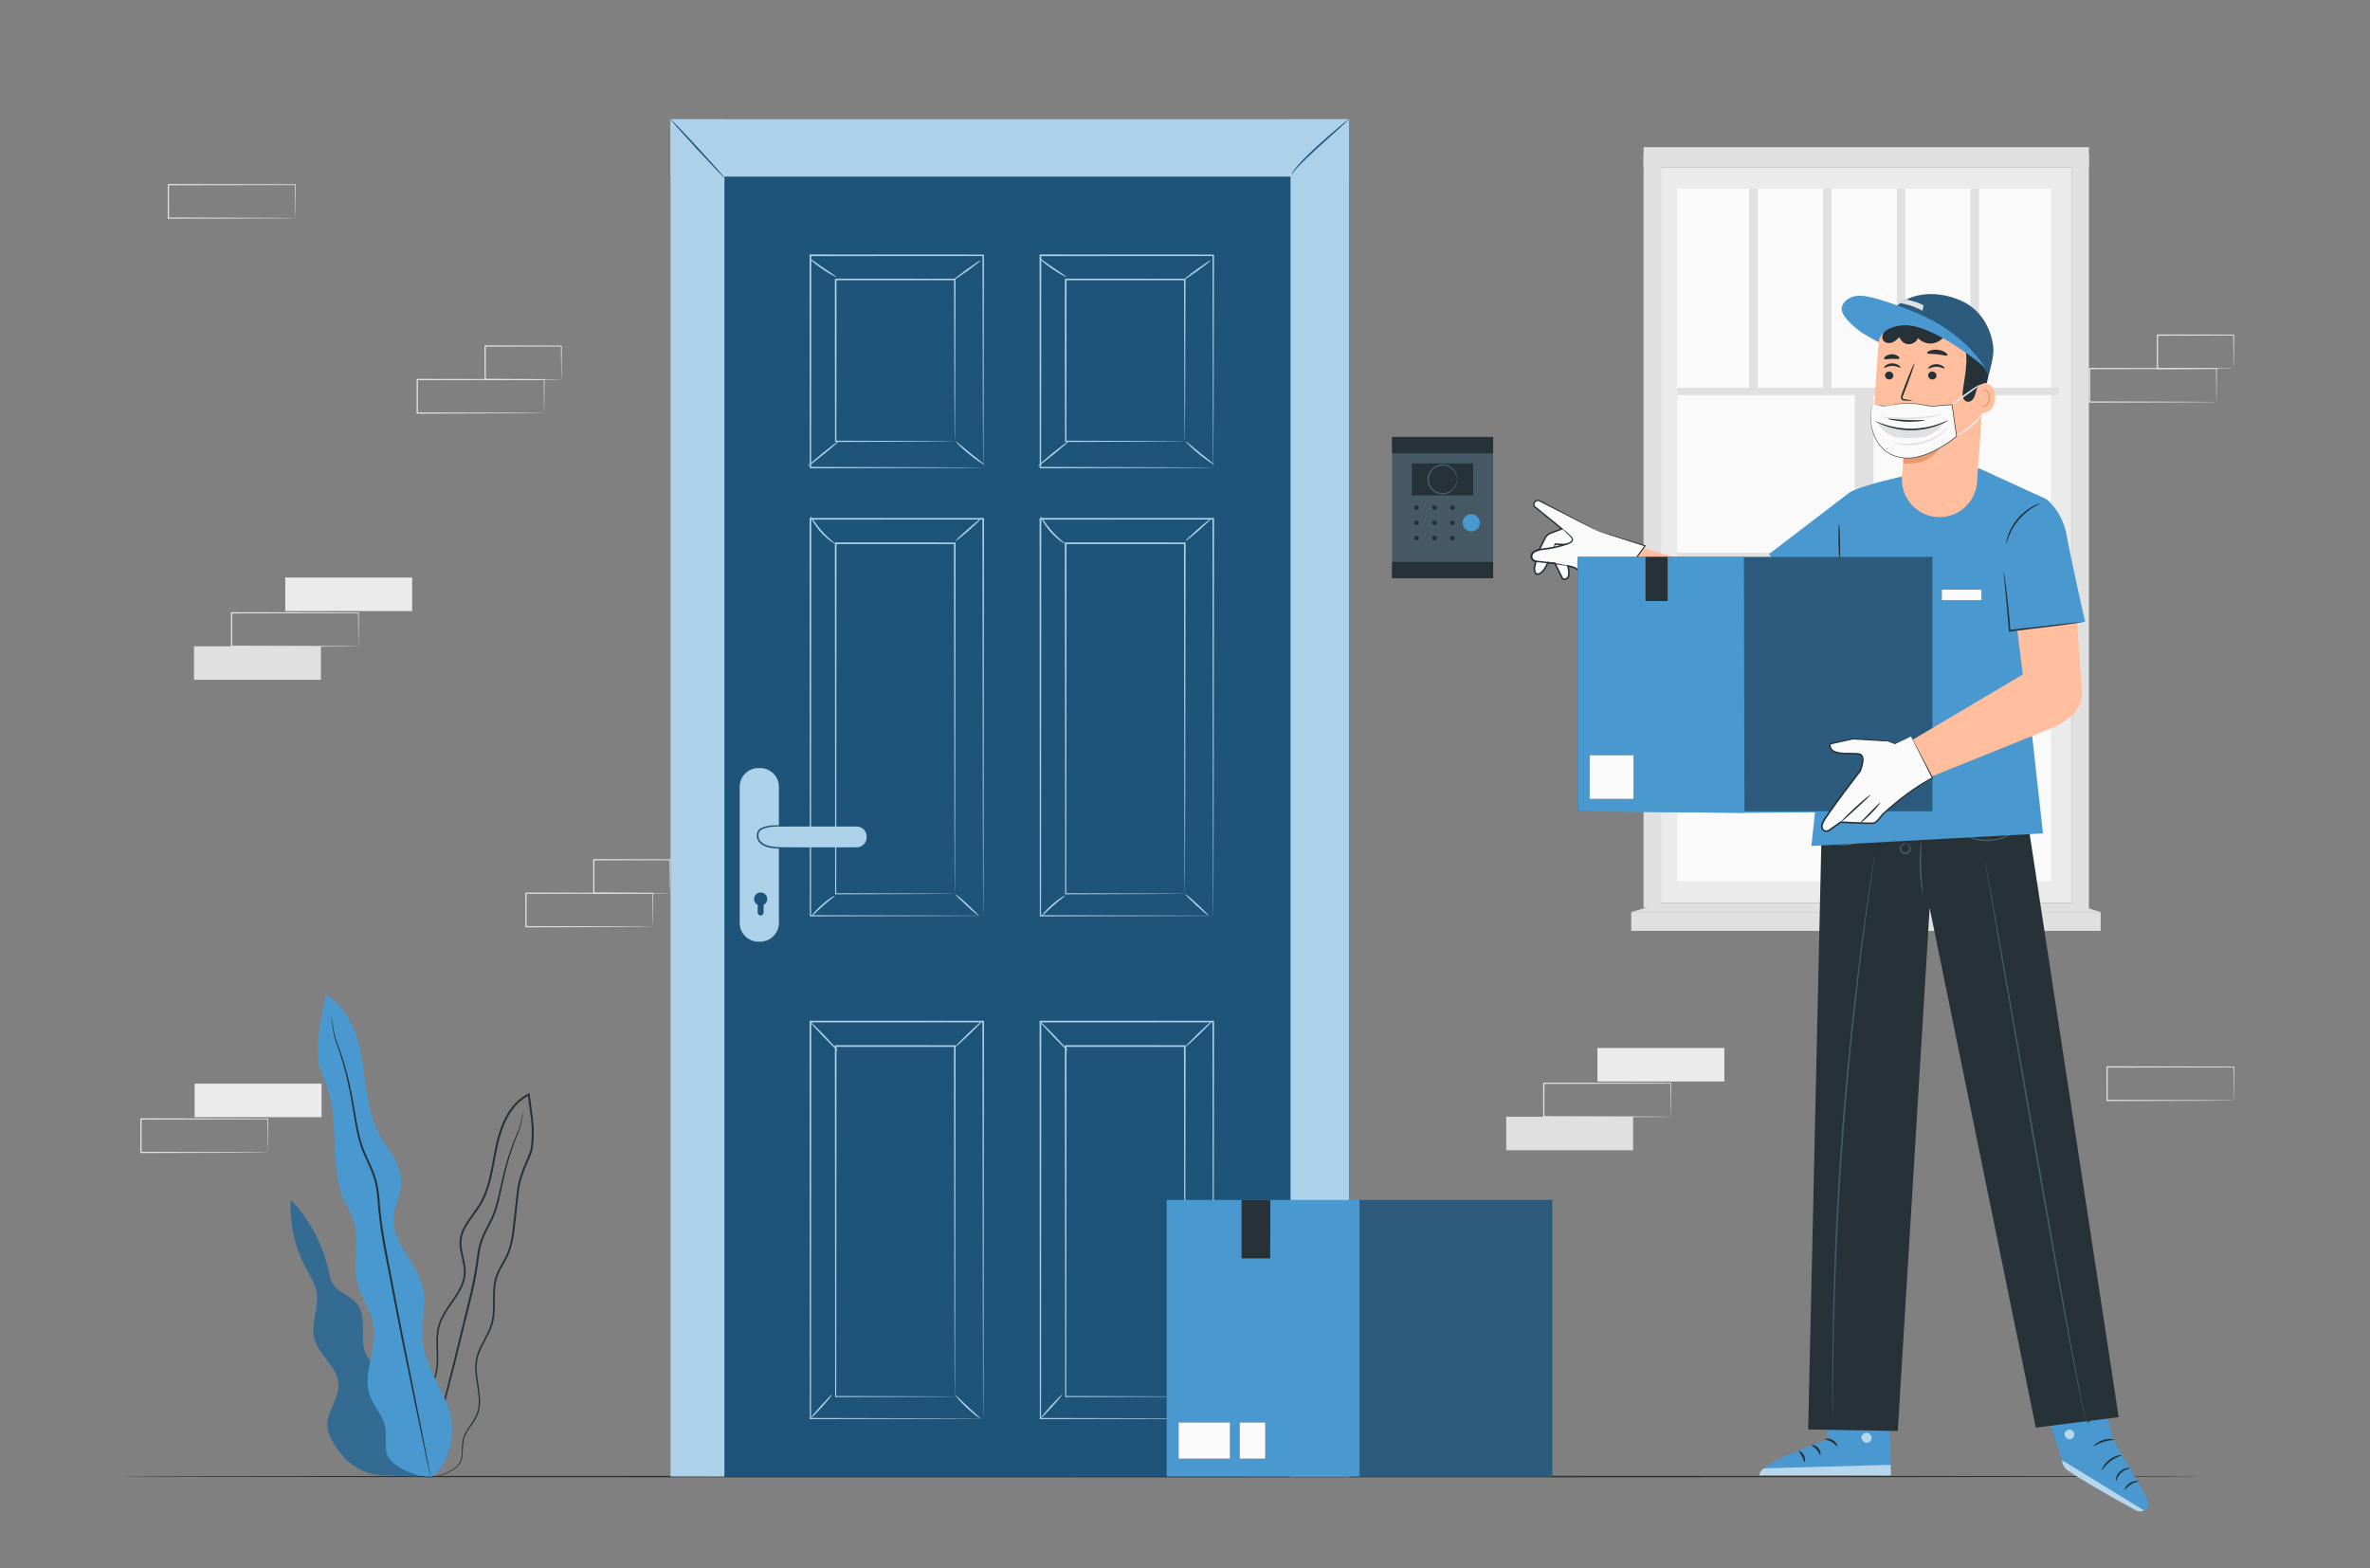 <svg width="201" height="133" viewBox="0 0 201 133" fill="none" xmlns="http://www.w3.org/2000/svg">
<rect x="0" y="0" width="201" height="133" fill="#808080" stroke="none"/>
<path d="M175.689 14.182H140.863V76.587H175.689V14.182Z" fill="#EBEBEB"/>
<path d="M173.937 15.991H142.254V74.728H173.937V15.991Z" fill="#FAFAFA"/>
<path d="M177.162 77.149L175.688 76.587V13.123H177.162V77.149Z" fill="#E0E0E0"/>
<path d="M174.625 32.888H142.254V33.514H174.625V32.888Z" fill="#E0E0E0"/>
<path d="M174.625 46.876H142.254V47.501H174.625V46.876Z" fill="#E0E0E0"/>
<path d="M174.625 60.863H142.254V61.489H174.625V60.863Z" fill="#E0E0E0"/>
<path d="M157.296 33.201V76.394H158.897V33.201H157.296Z" fill="#E0E0E0"/>
<path d="M149.081 15.991H148.355V33.201H149.081V15.991Z" fill="#E0E0E0"/>
<path d="M155.334 15.991H154.609V33.201H155.334V15.991Z" fill="#E0E0E0"/>
<path d="M161.589 15.991H160.864V33.201H161.589V15.991Z" fill="#E0E0E0"/>
<path d="M167.844 15.991H167.119V33.201H167.844V15.991Z" fill="#E0E0E0"/>
<path d="M140.862 13.123H139.39V76.973H140.862V13.123Z" fill="#E0E0E0"/>
<path d="M177.161 12.479H139.39V14.182H177.161V12.479Z" fill="#E0E0E0"/>
<path d="M178.158 77.359H138.345V78.946H178.158V77.359Z" fill="#E0E0E0"/>
<path d="M175.688 76.587L178.158 77.359H138.345L140.863 76.587H175.688Z" fill="#E0E0E0"/>
<path d="M27.27 91.906H16.507V94.746H27.27V91.906Z" fill="#EBEBEB"/>
<path d="M22.719 97.737C22.718 97.736 22.717 97.718 22.715 97.685C22.714 97.647 22.713 97.6 22.712 97.54C22.71 97.406 22.707 97.22 22.704 96.981C22.7 96.491 22.693 95.786 22.685 94.897L22.719 94.93C20.261 94.935 16.353 94.943 11.957 94.952C11.981 94.928 11.902 95.006 12.011 94.897V94.898V94.899V94.902V94.908V94.919V94.942V94.988V95.079V95.261C12.011 95.383 12.011 95.503 12.011 95.624C12.011 95.864 12.011 96.103 12.011 96.34C12.01 96.814 12.01 97.281 12.01 97.737L11.956 97.684C15.021 97.693 17.703 97.702 19.626 97.708C20.584 97.714 21.353 97.72 21.89 97.723C22.151 97.726 22.356 97.728 22.502 97.73C22.568 97.731 22.621 97.733 22.662 97.734C22.698 97.735 22.718 97.736 22.719 97.737C22.72 97.738 22.703 97.739 22.669 97.74C22.629 97.741 22.578 97.743 22.515 97.744C22.372 97.746 22.171 97.748 21.915 97.751C21.381 97.755 20.616 97.76 19.663 97.766C17.73 97.772 15.036 97.781 11.956 97.79L11.902 97.79V97.737C11.902 97.28 11.902 96.814 11.902 96.34C11.902 96.103 11.902 95.864 11.901 95.623C11.901 95.503 11.901 95.382 11.901 95.261V95.079V94.987V94.942V94.919V94.907V94.902V94.899V94.897V94.897C12.011 94.787 11.932 94.866 11.957 94.842C16.353 94.851 20.261 94.858 22.719 94.863H22.752L22.752 94.897C22.744 95.794 22.738 96.505 22.734 97.001C22.73 97.236 22.727 97.42 22.726 97.552C22.724 97.609 22.723 97.655 22.722 97.692C22.721 97.723 22.72 97.738 22.719 97.737Z" fill="#E0E0E0"/>
<path d="M25.044 18.499C25.043 18.498 25.042 18.48 25.041 18.447C25.04 18.409 25.039 18.361 25.037 18.301C25.035 18.168 25.033 17.981 25.029 17.742C25.025 17.252 25.019 16.547 25.011 15.659L25.044 15.692C22.587 15.697 18.679 15.705 14.282 15.713C14.307 15.689 14.227 15.768 14.336 15.659V15.66V15.661V15.664V15.67V15.681V15.704V15.75V15.841V16.023C14.336 16.144 14.336 16.265 14.336 16.385C14.336 16.626 14.336 16.865 14.336 17.102C14.336 17.576 14.336 18.042 14.335 18.499L14.282 18.446C17.347 18.455 20.028 18.464 21.951 18.47C22.91 18.476 23.678 18.482 24.215 18.485C24.476 18.488 24.681 18.49 24.827 18.492C24.893 18.493 24.946 18.494 24.987 18.495C25.024 18.496 25.043 18.497 25.044 18.499C25.045 18.5 25.028 18.501 24.994 18.502C24.954 18.503 24.904 18.504 24.84 18.506C24.697 18.507 24.496 18.51 24.24 18.513C23.706 18.516 22.941 18.521 21.988 18.528C20.056 18.534 17.361 18.542 14.281 18.552L14.228 18.552V18.498C14.227 18.042 14.227 17.576 14.227 17.102C14.227 16.864 14.227 16.625 14.227 16.385C14.227 16.265 14.227 16.144 14.227 16.023V15.84V15.749V15.703V15.681V15.669V15.664V15.661V15.659V15.658C14.336 15.549 14.258 15.628 14.282 15.604C18.678 15.612 22.587 15.62 25.044 15.625H25.078L25.077 15.658C25.07 16.556 25.063 17.267 25.059 17.762C25.055 17.998 25.053 18.182 25.051 18.314C25.049 18.371 25.048 18.417 25.047 18.453C25.046 18.485 25.045 18.5 25.044 18.499Z" fill="#E0E0E0"/>
<path d="M189.465 93.329C189.464 93.328 189.463 93.31 189.461 93.277C189.461 93.239 189.459 93.191 189.458 93.132C189.456 92.998 189.453 92.811 189.45 92.573C189.446 92.082 189.439 91.377 189.431 90.489L189.465 90.522C187.007 90.527 183.099 90.535 178.703 90.543C178.727 90.519 178.648 90.598 178.757 90.489V90.49V90.491V90.494V90.5V90.511V90.534V90.58V90.671V90.853C178.757 90.975 178.757 91.095 178.757 91.216C178.757 91.456 178.757 91.695 178.757 91.932C178.757 92.406 178.756 92.873 178.756 93.329L178.702 93.276C181.767 93.285 184.449 93.294 186.372 93.3C187.33 93.306 188.099 93.312 188.636 93.315C188.897 93.318 189.102 93.321 189.248 93.322C189.314 93.324 189.367 93.325 189.408 93.326C189.445 93.326 189.464 93.328 189.465 93.329C189.466 93.33 189.449 93.331 189.415 93.332C189.375 93.333 189.325 93.335 189.261 93.336C189.118 93.337 188.917 93.34 188.661 93.343C188.127 93.346 187.362 93.352 186.409 93.358C184.477 93.364 181.782 93.373 178.702 93.382L178.649 93.382V93.329C178.648 92.872 178.648 92.406 178.648 91.932C178.648 91.695 178.647 91.455 178.647 91.215C178.647 91.094 178.647 90.974 178.647 90.852V90.67V90.579V90.533V90.51V90.499V90.493V90.49V90.489V90.488C178.757 90.379 178.678 90.458 178.703 90.433C183.099 90.442 187.007 90.45 189.465 90.455H189.498L189.498 90.488C189.49 91.385 189.484 92.097 189.48 92.592C189.476 92.828 189.474 93.011 189.472 93.143C189.47 93.201 189.469 93.247 189.468 93.283C189.467 93.315 189.466 93.33 189.465 93.329Z" fill="#E0E0E0"/>
<path d="M46.152 35.027C46.151 35.026 46.15 35.009 46.149 34.976C46.148 34.938 46.147 34.89 46.146 34.83C46.144 34.697 46.141 34.51 46.138 34.271C46.133 33.781 46.127 33.076 46.119 32.187L46.153 32.221C43.695 32.225 39.787 32.233 35.391 32.242C35.415 32.218 35.336 32.297 35.445 32.188V32.188V32.19V32.193V32.198V32.21V32.233V32.278V32.37V32.552C35.445 32.673 35.445 32.794 35.445 32.914C35.445 33.155 35.445 33.394 35.445 33.631C35.444 34.105 35.444 34.571 35.444 35.028L35.39 34.974C38.455 34.984 41.137 34.992 43.06 34.998C44.018 35.005 44.787 35.01 45.324 35.014C45.585 35.017 45.79 35.019 45.936 35.021C46.002 35.022 46.055 35.023 46.096 35.024C46.132 35.025 46.151 35.026 46.152 35.027C46.153 35.029 46.137 35.03 46.102 35.031C46.063 35.032 46.012 35.033 45.949 35.034C45.805 35.036 45.605 35.038 45.348 35.041C44.814 35.045 44.05 35.05 43.097 35.056C41.164 35.062 38.469 35.071 35.39 35.081L35.336 35.081V35.027C35.336 34.571 35.336 34.104 35.335 33.63C35.335 33.393 35.335 33.154 35.335 32.914C35.335 32.794 35.335 32.673 35.335 32.551V32.369V32.278V32.232V32.209V32.198V32.192V32.19V32.188V32.187C35.445 32.078 35.366 32.157 35.39 32.133C39.787 32.141 43.695 32.149 46.152 32.154H46.186L46.186 32.187C46.178 33.085 46.172 33.796 46.167 34.291C46.164 34.527 46.161 34.711 46.159 34.843C46.158 34.9 46.157 34.946 46.156 34.983C46.155 35.013 46.154 35.029 46.152 35.027Z" fill="#E0E0E0"/>
<path d="M47.612 32.187C47.611 32.186 47.609 32.168 47.608 32.133C47.607 32.093 47.605 32.043 47.604 31.983C47.601 31.843 47.598 31.653 47.594 31.413C47.589 30.915 47.582 30.212 47.573 29.347L47.612 29.387C45.937 29.391 43.658 29.396 41.146 29.402C41.097 29.451 41.212 29.335 41.2 29.348V29.348V29.35V29.352V29.358V29.37V29.393V29.44V29.533V29.719C41.2 29.842 41.2 29.965 41.2 30.087C41.2 30.331 41.2 30.572 41.2 30.81C41.199 31.285 41.198 31.746 41.198 32.187L41.145 32.135C43.012 32.145 44.619 32.154 45.771 32.16C46.339 32.166 46.795 32.171 47.119 32.174C47.27 32.177 47.391 32.179 47.482 32.181C47.565 32.183 47.61 32.185 47.612 32.187C47.614 32.189 47.574 32.192 47.495 32.194C47.406 32.195 47.289 32.197 47.142 32.2C46.821 32.204 46.37 32.209 45.807 32.215C44.646 32.221 43.027 32.23 41.146 32.239L41.093 32.24V32.187C41.093 31.746 41.092 31.285 41.092 30.81C41.091 30.573 41.091 30.331 41.091 30.087C41.091 29.965 41.091 29.842 41.091 29.719V29.533V29.44V29.393V29.37V29.358V29.352V29.35V29.348V29.348C41.079 29.359 41.195 29.244 41.146 29.292C43.658 29.298 45.937 29.304 47.612 29.308H47.652L47.651 29.347C47.643 30.222 47.636 30.933 47.63 31.437C47.626 31.673 47.623 31.86 47.621 31.998C47.617 32.125 47.615 32.19 47.612 32.187Z" fill="#E0E0E0"/>
<path d="M187.978 34.097C187.977 34.096 187.976 34.079 187.975 34.046C187.974 34.008 187.973 33.96 187.972 33.9C187.97 33.767 187.967 33.58 187.964 33.341C187.96 32.851 187.953 32.146 187.945 31.257L187.979 31.291C185.521 31.296 181.613 31.303 177.217 31.312C177.241 31.288 177.162 31.367 177.271 31.258V31.259V31.26V31.263V31.268V31.28V31.303V31.348V31.44V31.622C177.271 31.743 177.271 31.864 177.271 31.984C177.271 32.225 177.271 32.464 177.271 32.701C177.27 33.175 177.27 33.641 177.27 34.098L177.216 34.044C180.281 34.054 182.963 34.063 184.886 34.069C185.844 34.075 186.613 34.08 187.15 34.084C187.411 34.087 187.616 34.089 187.762 34.091C187.828 34.092 187.881 34.093 187.922 34.094C187.958 34.095 187.977 34.096 187.978 34.097C187.98 34.099 187.963 34.1 187.929 34.101C187.889 34.102 187.838 34.103 187.775 34.104C187.631 34.106 187.431 34.108 187.174 34.111C186.64 34.115 185.876 34.12 184.923 34.127C182.99 34.133 180.296 34.141 177.216 34.151L177.162 34.151V34.097C177.162 33.641 177.162 33.174 177.161 32.7C177.161 32.463 177.161 32.224 177.161 31.984C177.161 31.863 177.161 31.743 177.161 31.621V31.439V31.348V31.302V31.279V31.268V31.262V31.259V31.258V31.257C177.271 31.148 177.192 31.227 177.217 31.202C181.613 31.211 185.521 31.219 187.978 31.224H188.012L188.012 31.257C188.004 32.154 187.998 32.866 187.993 33.361C187.99 33.597 187.987 33.78 187.985 33.912C187.984 33.97 187.983 34.016 187.982 34.052C187.981 34.083 187.98 34.099 187.978 34.097Z" fill="#E0E0E0"/>
<path d="M189.438 31.258C189.437 31.256 189.435 31.238 189.434 31.204C189.433 31.163 189.431 31.113 189.429 31.053C189.427 30.913 189.424 30.723 189.42 30.484C189.414 29.986 189.407 29.282 189.398 28.418L189.438 28.457C187.762 28.461 185.484 28.466 182.972 28.472C182.922 28.521 183.038 28.406 183.026 28.418V28.419V28.42V28.423V28.429V28.44V28.464V28.51V28.604V28.789C183.026 28.913 183.026 29.035 183.026 29.157C183.026 29.402 183.026 29.643 183.025 29.881C183.025 30.356 183.024 30.816 183.024 31.258L182.971 31.206C184.838 31.215 186.445 31.224 187.597 31.23C188.165 31.236 188.621 31.241 188.945 31.245C189.096 31.247 189.217 31.249 189.308 31.251C189.391 31.253 189.436 31.256 189.438 31.258C189.44 31.26 189.4 31.262 189.321 31.264C189.232 31.266 189.115 31.268 188.968 31.271C188.647 31.274 188.196 31.279 187.633 31.285C186.472 31.291 184.853 31.3 182.972 31.31L182.919 31.31V31.258C182.919 30.816 182.918 30.356 182.917 29.881C182.917 29.643 182.917 29.402 182.917 29.157C182.917 29.035 182.917 28.913 182.917 28.789V28.604V28.51V28.464V28.44V28.429V28.423V28.42V28.419V28.418C182.905 28.429 183.021 28.314 182.972 28.363C185.484 28.369 187.763 28.374 189.438 28.378H189.478L189.477 28.417C189.469 29.292 189.461 30.003 189.456 30.507C189.452 30.743 189.449 30.93 189.446 31.068C189.443 31.195 189.441 31.26 189.438 31.258Z" fill="#E0E0E0"/>
<path d="M27.216 54.814H16.453V57.654H27.216V54.814Z" fill="#E0E0E0"/>
<path d="M34.954 48.982H24.191V51.822H34.954V48.982Z" fill="#EBEBEB"/>
<path d="M30.403 54.814C30.402 54.813 30.401 54.795 30.4 54.762C30.399 54.724 30.398 54.676 30.396 54.616C30.395 54.483 30.392 54.296 30.388 54.057C30.384 53.567 30.378 52.862 30.37 51.974L30.403 52.007C27.946 52.012 24.038 52.02 19.641 52.028C19.666 52.004 19.586 52.083 19.695 51.974V51.975V51.976V51.979V51.984V51.996V52.019V52.065V52.156V52.338C19.695 52.459 19.695 52.58 19.695 52.7C19.695 52.941 19.695 53.18 19.695 53.417C19.695 53.891 19.695 54.357 19.695 54.814L19.641 54.761C22.706 54.77 25.387 54.779 27.311 54.785C28.269 54.791 29.038 54.796 29.575 54.8C29.836 54.803 30.04 54.805 30.187 54.807C30.253 54.808 30.305 54.809 30.347 54.81C30.383 54.811 30.402 54.812 30.403 54.814C30.404 54.815 30.387 54.816 30.353 54.817C30.314 54.818 30.263 54.819 30.2 54.821C30.056 54.822 29.855 54.825 29.599 54.828C29.065 54.831 28.301 54.836 27.348 54.843C25.415 54.849 22.72 54.857 19.641 54.867L19.587 54.867V54.813C19.587 54.357 19.587 53.89 19.586 53.416C19.586 53.179 19.586 52.941 19.586 52.7C19.586 52.58 19.586 52.459 19.586 52.337V52.155V52.064V52.018V51.995V51.984V51.978V51.975V51.974V51.973C19.695 51.864 19.617 51.943 19.641 51.919C24.038 51.927 27.946 51.935 30.403 51.94H30.437L30.437 51.973C30.429 52.871 30.422 53.582 30.418 54.077C30.415 54.313 30.412 54.496 30.41 54.628C30.409 54.686 30.407 54.732 30.407 54.768C30.405 54.8 30.404 54.815 30.403 54.814Z" fill="#E0E0E0"/>
<path d="M138.505 94.711H127.742V97.552H138.505V94.711Z" fill="#E0E0E0"/>
<path d="M146.243 88.88H135.48V91.72H146.243V88.88Z" fill="#EBEBEB"/>
<path d="M141.692 94.711C141.691 94.71 141.69 94.693 141.689 94.66C141.688 94.622 141.687 94.574 141.685 94.514C141.684 94.38 141.681 94.194 141.677 93.955C141.673 93.465 141.667 92.76 141.659 91.871L141.692 91.904C139.235 91.909 135.327 91.917 130.93 91.926C130.955 91.901 130.875 91.981 130.985 91.871V91.872V91.874V91.876V91.882V91.894V91.916V91.962V92.053V92.236C130.985 92.357 130.985 92.478 130.985 92.598C130.985 92.839 130.984 93.078 130.984 93.314C130.984 93.788 130.984 94.255 130.984 94.712L130.93 94.658C133.995 94.668 136.676 94.676 138.6 94.682C139.558 94.689 140.327 94.694 140.864 94.697C141.125 94.7 141.329 94.703 141.476 94.704C141.542 94.706 141.594 94.707 141.636 94.708C141.672 94.709 141.691 94.71 141.692 94.711C141.693 94.712 141.677 94.714 141.642 94.715C141.603 94.716 141.552 94.717 141.489 94.718C141.345 94.72 141.145 94.722 140.888 94.725C140.354 94.729 139.59 94.734 138.637 94.74C136.704 94.746 134.009 94.755 130.93 94.764L130.876 94.765V94.711C130.876 94.254 130.876 93.788 130.875 93.314C130.875 93.077 130.875 92.838 130.875 92.597C130.875 92.477 130.875 92.356 130.875 92.235V92.053V91.962V91.916V91.893V91.882V91.876V91.873V91.872V91.871C130.985 91.761 130.906 91.841 130.93 91.816C135.327 91.825 139.235 91.833 141.692 91.838H141.726L141.726 91.871C141.718 92.768 141.712 93.48 141.707 93.975C141.704 94.21 141.701 94.394 141.699 94.526C141.698 94.584 141.697 94.63 141.696 94.666C141.695 94.697 141.694 94.712 141.692 94.711Z" fill="#E0E0E0"/>
<path d="M55.368 78.594C55.367 78.594 55.366 78.576 55.365 78.543C55.364 78.505 55.363 78.457 55.361 78.397C55.36 78.264 55.357 78.077 55.353 77.838C55.349 77.348 55.343 76.643 55.335 75.754L55.368 75.788C52.911 75.793 49.003 75.8 44.606 75.809C44.631 75.785 44.551 75.864 44.661 75.755V75.755V75.757V75.76V75.766V75.777V75.8V75.846V75.937V76.119C44.661 76.24 44.661 76.361 44.661 76.481C44.661 76.722 44.66 76.961 44.66 77.198C44.66 77.672 44.66 78.139 44.66 78.595L44.606 78.542C47.671 78.552 50.352 78.56 52.276 78.566C53.234 78.572 54.003 78.578 54.54 78.581C54.801 78.584 55.005 78.587 55.152 78.588C55.218 78.59 55.27 78.591 55.312 78.592C55.348 78.592 55.367 78.593 55.368 78.594C55.369 78.596 55.352 78.597 55.318 78.598C55.279 78.599 55.228 78.6 55.165 78.601C55.021 78.603 54.82 78.605 54.564 78.608C54.03 78.612 53.266 78.617 52.313 78.624C50.38 78.63 47.685 78.638 44.605 78.648L44.552 78.648V78.594C44.552 78.138 44.551 77.671 44.551 77.197C44.551 76.96 44.551 76.721 44.551 76.48C44.551 76.36 44.551 76.239 44.551 76.118V75.936V75.845V75.799V75.776V75.764V75.759V75.756V75.754V75.754C44.66 75.644 44.581 75.723 44.606 75.699C49.002 75.708 52.911 75.715 55.368 75.72H55.402L55.401 75.754C55.393 76.651 55.387 77.362 55.383 77.857C55.38 78.093 55.377 78.277 55.375 78.409C55.374 78.466 55.372 78.512 55.372 78.549C55.37 78.58 55.369 78.596 55.368 78.594Z" fill="#E0E0E0"/>
<path d="M56.828 75.754C56.827 75.753 56.825 75.734 56.824 75.7C56.823 75.659 56.821 75.61 56.82 75.549C56.817 75.409 56.814 75.22 56.81 74.98C56.805 74.482 56.797 73.779 56.788 72.914L56.828 72.953C55.153 72.957 52.874 72.963 50.362 72.969C50.312 73.018 50.428 72.902 50.416 72.914V72.915V72.917V72.919V72.925V72.937V72.96V73.007V73.1V73.286C50.416 73.409 50.416 73.532 50.416 73.654C50.416 73.898 50.416 74.139 50.416 74.377C50.415 74.852 50.414 75.313 50.414 75.754L50.361 75.702C52.228 75.712 53.835 75.721 54.987 75.727C55.555 75.733 56.011 75.738 56.335 75.741C56.486 75.744 56.607 75.746 56.698 75.748C56.781 75.75 56.826 75.752 56.828 75.754C56.83 75.756 56.79 75.758 56.711 75.76C56.622 75.762 56.505 75.764 56.358 75.767C56.037 75.77 55.586 75.775 55.023 75.781C53.862 75.787 52.242 75.796 50.361 75.806L50.309 75.806V75.754C50.309 75.313 50.308 74.852 50.307 74.377C50.307 74.139 50.307 73.898 50.307 73.654C50.307 73.532 50.307 73.409 50.306 73.285V73.1V73.007V72.96V72.937V72.925V72.919V72.916V72.915V72.914C50.294 72.925 50.41 72.81 50.362 72.859C52.873 72.865 55.153 72.87 56.828 72.874H56.868L56.867 72.913C56.858 73.788 56.851 74.499 56.846 75.003C56.842 75.239 56.839 75.426 56.836 75.564C56.833 75.692 56.831 75.757 56.828 75.754Z" fill="#E0E0E0"/>
<path d="M186.9 125.224C186.9 125.263 147.311 125.294 98.486 125.294C49.645 125.294 10.065 125.262 10.065 125.224C10.065 125.186 49.645 125.155 98.486 125.155C147.311 125.155 186.9 125.186 186.9 125.224Z" fill="#263238"/>
<path d="M177.513 115.338L179.227 122.122L182.133 127.098C182.343 127.457 182.204 127.918 181.831 128.102C181.623 128.205 181.379 128.202 181.173 128.091C179.868 127.389 175.08 124.781 174.982 124.278C174.869 123.695 172.698 117.241 172.698 117.241L177.513 115.338Z" fill="#4998D0"/>
<g opacity="0.6">
<path d="M181.832 128.101L174.856 123.822L174.936 124.108C175.004 124.355 175.157 124.57 175.37 124.714C175.939 125.099 177.532 126.127 181.154 128.097C181.364 128.212 181.619 128.213 181.832 128.101Z" fill="white"/>
</g>
<g opacity="0.6">
<path d="M175.64 121.265C175.842 121.335 175.968 121.575 175.906 121.779C175.845 121.983 175.601 122.113 175.398 122.047C175.195 121.98 175.034 121.696 175.119 121.5C175.203 121.305 175.498 121.167 175.679 121.281" fill="white"/>
</g>
<path d="M179.47 125.581C179.513 125.589 179.568 125.194 179.917 124.893C180.257 124.582 180.657 124.574 180.654 124.53C180.656 124.512 180.555 124.483 180.391 124.505C180.228 124.525 180.005 124.61 179.815 124.779C179.625 124.948 179.514 125.158 179.475 125.318C179.435 125.478 179.452 125.58 179.47 125.581Z" fill="#263238"/>
<path d="M180.201 126.352C180.241 126.372 180.398 126.093 180.72 125.897C181.037 125.693 181.357 125.675 181.356 125.63C181.366 125.59 181.001 125.537 180.638 125.766C180.272 125.992 180.161 126.343 180.201 126.352Z" fill="#263238"/>
<path d="M178.253 124.671C178.293 124.695 178.531 124.264 179.005 123.915C179.474 123.559 179.955 123.451 179.943 123.406C179.944 123.366 179.416 123.411 178.913 123.792C178.405 124.168 178.215 124.661 178.253 124.671Z" fill="#263238"/>
<path d="M177.559 122.653C177.588 122.688 177.918 122.429 178.399 122.278C178.879 122.12 179.298 122.137 179.301 122.091C179.311 122.053 178.867 121.963 178.352 122.132C177.835 122.296 177.529 122.627 177.559 122.653Z" fill="#263238"/>
<path d="M177.005 120.674C177.037 120.707 177.35 120.378 177.87 120.26C178.387 120.13 178.815 120.281 178.828 120.238C178.836 120.22 178.738 120.156 178.558 120.109C178.378 120.062 178.113 120.045 177.834 120.111C177.555 120.178 177.327 120.313 177.188 120.437C177.048 120.56 176.991 120.662 177.005 120.674Z" fill="#263238"/>
<path d="M177.753 119.887C177.762 119.884 177.752 119.789 177.692 119.629C177.631 119.47 177.517 119.242 177.303 119.017C177.196 118.912 177.075 118.771 176.862 118.735C176.756 118.716 176.621 118.772 176.565 118.883C176.51 118.992 176.515 119.11 176.543 119.217C176.668 119.643 177.151 119.956 177.651 119.884C178.15 119.804 178.513 119.406 178.602 118.984C178.618 118.877 178.614 118.751 178.53 118.652C178.447 118.551 178.297 118.543 178.205 118.586C178.012 118.671 177.917 118.822 177.823 118.94C177.642 119.191 177.552 119.427 177.507 119.591C177.462 119.756 177.459 119.851 177.468 119.853C177.496 119.864 177.547 119.475 177.91 119.006C178.003 118.895 178.109 118.759 178.25 118.706C178.318 118.679 178.387 118.69 178.427 118.74C178.468 118.787 178.478 118.876 178.462 118.961C178.384 119.308 178.051 119.671 177.628 119.732C177.208 119.797 176.783 119.521 176.679 119.179C176.655 119.097 176.654 119.007 176.685 118.945C176.715 118.885 176.778 118.853 176.847 118.861C176.994 118.878 177.121 118.995 177.226 119.093C177.648 119.51 177.725 119.902 177.753 119.887Z" fill="#263238"/>
<path d="M154.602 116.409L154.98 122.108C154.98 122.108 149.294 123.991 149.261 125.051L160.372 125.131L160.148 116.227L154.602 116.409Z" fill="#4998D0"/>
<g opacity="0.6">
<path d="M158.4 121.525C158.617 121.577 158.773 121.814 158.729 122.032C158.686 122.25 158.446 122.41 158.229 122.362C158.011 122.313 157.815 122.035 157.883 121.823C157.95 121.611 158.242 121.438 158.442 121.537" fill="white"/>
</g>
<g opacity="0.6">
<path d="M160.372 125.131L160.35 124.233L149.618 124.529C149.618 124.529 149.261 124.683 149.204 125.131L160.372 125.131Z" fill="white"/>
</g>
<path d="M154.799 122.058C154.803 122.112 155.074 122.128 155.347 122.294C155.623 122.453 155.768 122.683 155.817 122.66C155.867 122.648 155.776 122.327 155.443 122.132C155.112 121.934 154.786 122.008 154.799 122.058Z" fill="#263238"/>
<path d="M153.649 122.573C153.638 122.626 153.875 122.711 154.067 122.934C154.265 123.152 154.318 123.398 154.372 123.394C154.423 123.401 154.451 123.083 154.209 122.81C153.968 122.535 153.648 122.522 153.649 122.573Z" fill="#263238"/>
<path d="M153.029 123.984C153.079 123.994 153.146 123.721 152.998 123.429C152.852 123.136 152.592 123.027 152.571 123.073C152.541 123.118 152.711 123.272 152.829 123.514C152.953 123.752 152.975 123.98 153.029 123.984Z" fill="#263238"/>
<path d="M154.858 120.749C154.882 120.798 155.128 120.715 155.435 120.727C155.743 120.732 155.985 120.828 156.011 120.78C156.041 120.74 155.802 120.547 155.44 120.539C155.079 120.528 154.83 120.707 154.858 120.749Z" fill="#263238"/>
<g opacity="0.3">
<path d="M154.679 117.537L154.745 118.553L160.201 118.339L160.18 117.422L154.679 117.537Z" fill="black"/>
</g>
<path d="M154.802 119.598C154.802 119.62 155.017 119.647 155.358 119.578C155.527 119.543 155.726 119.482 155.934 119.382C156.038 119.332 156.144 119.273 156.248 119.203C156.299 119.169 156.358 119.134 156.412 119.068C156.471 119.009 156.501 118.865 156.428 118.779C156.369 118.696 156.267 118.662 156.187 118.663C156.105 118.662 156.039 118.681 155.979 118.698C155.857 118.731 155.742 118.776 155.637 118.826C155.428 118.929 155.259 119.056 155.135 119.178C154.884 119.423 154.802 119.628 154.821 119.638C154.846 119.655 154.967 119.482 155.223 119.278C155.351 119.176 155.515 119.07 155.71 118.984C155.808 118.941 155.914 118.904 156.027 118.876C156.143 118.842 156.243 118.838 156.275 118.889C156.287 118.909 156.288 118.916 156.265 118.951C156.24 118.984 156.194 119.016 156.144 119.05C156.048 119.117 155.951 119.176 155.855 119.227C155.665 119.328 155.481 119.4 155.324 119.449C155.009 119.547 154.8 119.568 154.802 119.598Z" fill="#263238"/>
<path d="M154.875 119.673C154.895 119.681 154.996 119.484 155.006 119.133C155.01 118.959 154.985 118.749 154.911 118.528C154.874 118.418 154.824 118.305 154.759 118.195C154.691 118.088 154.607 117.944 154.396 117.926C154.286 117.925 154.197 118.013 154.169 118.088C154.134 118.164 154.129 118.228 154.118 118.293C154.101 118.423 154.108 118.55 154.129 118.666C154.171 118.901 154.274 119.094 154.384 119.232C154.61 119.513 154.838 119.57 154.842 119.552C154.859 119.524 154.667 119.426 154.492 119.155C154.406 119.021 154.328 118.844 154.301 118.639C154.287 118.537 154.285 118.428 154.301 118.318C154.315 118.2 154.356 118.103 154.401 118.114C154.456 118.112 154.553 118.198 154.601 118.29C154.661 118.388 154.709 118.488 154.748 118.587C154.824 118.785 154.86 118.976 154.872 119.137C154.897 119.461 154.846 119.666 154.875 119.673Z" fill="#263238"/>
<path d="M154.574 66.715L171.504 66.587L179.685 120.186L172.659 121.076L163.654 77.005L160.958 121.233L160.951 121.364L153.353 121.232L154.574 66.715Z" fill="#263238"/>
<path d="M163.087 75.851C163.107 75.848 163.081 75.599 163.043 75.197C163.005 74.795 162.961 74.24 162.942 73.625C162.923 73.01 162.934 72.454 162.947 72.05C162.961 71.647 162.972 71.397 162.952 71.394C162.934 71.393 162.888 71.64 162.849 72.044C162.81 72.448 162.783 73.01 162.802 73.63C162.821 74.249 162.881 74.808 162.945 75.209C163.008 75.61 163.069 75.854 163.087 75.851Z" fill="#455A64"/>
<path d="M161.692 71.548C161.694 71.541 161.662 71.517 161.592 71.51C161.523 71.503 161.416 71.521 161.312 71.594C161.211 71.666 161.103 71.797 161.1 71.98C161.093 72.166 161.244 72.346 161.432 72.406C161.619 72.473 161.848 72.422 161.956 72.27C162.065 72.123 162.059 71.953 162.024 71.834C161.984 71.713 161.911 71.634 161.852 71.598C161.792 71.561 161.752 71.561 161.749 71.568C161.736 71.587 161.885 71.647 161.928 71.859C161.947 71.959 161.936 72.093 161.855 72.189C161.778 72.288 161.622 72.323 161.477 72.274C161.333 72.225 161.23 72.103 161.229 71.978C161.224 71.852 161.297 71.739 161.373 71.671C161.535 71.529 161.691 71.571 161.692 71.548Z" fill="#455A64"/>
<path d="M166.028 70.47C166.022 70.478 166.077 70.527 166.183 70.611C166.286 70.696 166.451 70.802 166.666 70.913C166.879 71.026 167.15 71.129 167.459 71.212C167.769 71.288 168.12 71.339 168.49 71.342C168.86 71.339 169.211 71.288 169.522 71.212C169.831 71.13 170.102 71.027 170.315 70.914C170.529 70.803 170.694 70.698 170.798 70.612C170.904 70.529 170.959 70.479 170.953 70.472C170.938 70.45 170.702 70.631 170.272 70.825C170.059 70.924 169.793 71.014 169.491 71.088C169.188 71.154 168.848 71.2 168.49 71.202C168.131 71.199 167.792 71.153 167.489 71.087C167.188 71.013 166.922 70.923 166.708 70.823C166.279 70.629 166.044 70.448 166.028 70.47Z" fill="#455A64"/>
<path d="M155.548 71.604C155.544 71.62 155.719 71.677 156.012 71.702C156.304 71.728 156.718 71.707 157.152 71.585C157.586 71.46 157.948 71.26 158.182 71.084C158.418 70.908 158.536 70.768 158.525 70.756C158.498 70.72 157.959 71.216 157.113 71.451C156.272 71.697 155.551 71.559 155.548 71.604Z" fill="#455A64"/>
<path d="M177.005 120.674C177.006 120.671 176.98 120.639 176.956 120.56C176.931 120.481 176.898 120.362 176.86 120.205C176.784 119.891 176.684 119.425 176.563 118.823C176.32 117.619 175.991 115.872 175.597 113.71C174.808 109.388 173.756 103.409 172.597 96.806C171.432 90.204 170.378 84.228 169.614 79.895C169.223 77.738 168.906 75.99 168.686 74.775C168.573 74.176 168.485 73.709 168.424 73.384C168.393 73.23 168.37 73.111 168.352 73.023C168.335 72.942 168.323 72.901 168.323 72.901C168.323 72.901 168.326 72.944 168.338 73.026C168.353 73.114 168.372 73.235 168.396 73.389C168.451 73.715 168.53 74.184 168.632 74.785C168.842 76.002 169.144 77.752 169.516 79.913C170.27 84.247 171.31 90.226 172.459 96.83C173.618 103.434 174.686 109.41 175.5 113.728C175.906 115.888 176.25 117.633 176.509 118.834C176.765 120.034 176.953 120.696 177.005 120.674Z" fill="#455A64"/>
<path d="M155.427 120.07C155.427 120.07 155.432 120.028 155.435 119.946C155.436 119.858 155.439 119.738 155.442 119.583C155.445 119.257 155.449 118.789 155.455 118.188C155.457 117.582 155.462 116.841 155.478 115.981C155.491 115.121 155.498 114.141 155.527 113.059C155.57 110.894 155.653 108.316 155.778 105.456C155.911 102.595 156.091 99.452 156.336 96.157C156.587 92.862 156.879 89.726 157.175 86.878C157.48 84.031 157.783 81.469 158.065 79.322C158.198 78.247 158.338 77.278 158.453 76.425C158.566 75.572 158.673 74.839 158.76 74.24C158.845 73.645 158.91 73.181 158.956 72.859C158.976 72.705 158.992 72.586 159.003 72.499C159.013 72.418 159.015 72.376 159.015 72.376C159.015 72.376 159.004 72.416 158.989 72.496C158.974 72.583 158.954 72.702 158.928 72.854C158.877 73.176 158.802 73.639 158.707 74.232C158.61 74.83 158.497 75.562 158.375 76.414C158.253 77.266 158.106 78.235 157.967 79.309C157.672 81.455 157.358 84.016 157.047 86.865C156.743 89.713 156.447 92.85 156.196 96.147C155.951 99.444 155.775 102.588 155.649 105.45C155.531 108.312 155.458 110.891 155.428 113.057C155.405 114.14 155.405 115.12 155.399 115.98C155.391 116.841 155.394 117.582 155.4 118.188C155.406 118.788 155.41 119.257 155.413 119.583C155.416 119.738 155.419 119.858 155.42 119.946C155.423 120.028 155.427 120.07 155.427 120.07Z" fill="#455A64"/>
<path d="M137.923 46.054L148.503 49.135L154.428 45.645L158.925 50.965L150.537 54.588C149.339 55.105 147.972 55.06 146.811 54.465L136.419 49.135L137.923 46.054Z" fill="#FFBE9D"/>
<path d="M135.511 45.038L134.201 44.36L130.557 42.469C130.26 42.351 129.984 42.669 130.137 42.949L132.46 44.854L131.488 45.224C131.295 45.297 131.137 45.44 131.044 45.624L130.528 46.648C130.528 46.648 129.939 46.711 129.879 47.094C129.816 47.499 130.262 47.608 130.262 47.608L130.151 48.054C130.099 48.264 130.138 48.484 130.259 48.663C130.823 48.895 131.271 47.716 131.271 47.716L131.872 47.779L132.529 49.1C133.363 49.302 132.968 47.99 132.968 47.99C132.968 47.99 132.968 47.99 133.336 48.081C133.704 48.172 133.898 48.433 134.47 48.725C135.043 49.018 136.168 49.121 136.168 49.121L136.999 49.734L139.522 46.29L135.511 45.038Z" fill="#FAFAFA"/>
<path d="M135.511 45.038C135.512 45.036 135.536 45.041 135.583 45.054C135.636 45.069 135.704 45.088 135.789 45.111C135.979 45.168 136.244 45.246 136.583 45.347C137.282 45.56 138.284 45.865 139.536 46.246L139.598 46.265L139.559 46.317C138.854 47.287 138.002 48.459 137.048 49.77L137.012 49.819L136.963 49.782C136.703 49.592 136.42 49.384 136.13 49.172L136.162 49.184C135.627 49.122 135.068 49.048 134.519 48.821C134.251 48.699 134.003 48.532 133.762 48.365C133.64 48.282 133.518 48.209 133.385 48.166C133.25 48.127 133.096 48.093 132.952 48.056L133.033 47.971C133.097 48.209 133.145 48.457 133.123 48.725C133.108 48.855 133.071 49.009 132.942 49.109C132.81 49.209 132.647 49.193 132.513 49.167L132.483 49.162L132.467 49.131C132.258 48.711 132.035 48.263 131.81 47.81L131.865 47.848C131.699 47.83 131.519 47.811 131.339 47.793L131.264 47.785L131.336 47.74C131.25 47.953 131.147 48.154 131.015 48.34C130.884 48.52 130.72 48.716 130.458 48.757L130.361 48.759C130.33 48.754 130.299 48.744 130.268 48.737L130.245 48.73L130.234 48.727L130.233 48.727C130.239 48.732 130.174 48.679 130.201 48.701L130.2 48.7L130.199 48.698L130.196 48.693L130.172 48.655C130.158 48.63 130.144 48.603 130.132 48.576C130.084 48.468 130.059 48.351 130.06 48.233C130.058 48.113 130.094 48.001 130.118 47.901L130.195 47.591L130.246 47.674C130.103 47.632 129.975 47.559 129.885 47.433C129.797 47.303 129.786 47.141 129.834 46.999C129.888 46.853 130.011 46.756 130.133 46.696C130.258 46.636 130.384 46.6 130.52 46.582L130.468 46.618C130.578 46.401 130.686 46.186 130.794 45.973C130.848 45.867 130.901 45.761 130.955 45.655C131.003 45.55 131.076 45.434 131.167 45.35C131.258 45.263 131.37 45.197 131.484 45.156C131.592 45.115 131.699 45.075 131.806 45.034C132.019 44.954 132.23 44.874 132.437 44.795L132.42 44.903C131.588 44.217 130.812 43.578 130.102 42.992L130.094 42.985L130.088 42.976C130.004 42.828 130.033 42.633 130.144 42.519C130.251 42.398 130.435 42.361 130.576 42.421L130.58 42.423L130.581 42.423C132.097 43.221 133.329 43.869 134.192 44.323C134.611 44.547 134.939 44.722 135.172 44.846C135.278 44.905 135.362 44.951 135.426 44.986C135.483 45.018 135.512 45.036 135.511 45.038C135.51 45.041 135.479 45.028 135.42 45C135.355 44.968 135.268 44.926 135.16 44.873C134.924 44.755 134.59 44.587 134.165 44.374C133.298 43.93 132.058 43.296 130.534 42.515L130.538 42.517C130.431 42.474 130.303 42.501 130.224 42.59C130.142 42.677 130.123 42.814 130.185 42.923L130.172 42.907C130.886 43.489 131.664 44.124 132.5 44.806L132.584 44.874L132.483 44.913C132.275 44.992 132.065 45.072 131.852 45.154C131.746 45.194 131.638 45.236 131.531 45.277C131.427 45.314 131.336 45.37 131.258 45.444C131.178 45.52 131.123 45.606 131.073 45.714C131.02 45.819 130.967 45.925 130.913 46.032C130.806 46.245 130.698 46.46 130.588 46.678L130.573 46.709L130.535 46.715C130.31 46.748 130.039 46.842 129.962 47.045C129.929 47.146 129.936 47.269 129.998 47.355C130.059 47.444 130.171 47.51 130.279 47.541L130.345 47.56L130.33 47.624L130.252 47.934C130.227 48.041 130.196 48.137 130.199 48.234C130.198 48.332 130.219 48.43 130.259 48.52C130.269 48.543 130.28 48.565 130.293 48.586L130.312 48.617L130.315 48.621L130.316 48.623L130.317 48.624C130.344 48.647 130.279 48.594 130.286 48.599L130.287 48.6L130.295 48.602L130.311 48.605C130.333 48.61 130.354 48.618 130.376 48.622L130.443 48.621C130.625 48.596 130.782 48.431 130.903 48.261C131.026 48.088 131.126 47.89 131.207 47.691L131.227 47.642L131.279 47.647L131.355 47.655C131.535 47.674 131.714 47.693 131.88 47.71L131.918 47.714L131.935 47.748C132.16 48.201 132.383 48.65 132.592 49.07L132.546 49.034C132.662 49.056 132.782 49.062 132.86 49C132.939 48.941 132.975 48.826 132.988 48.711C133.009 48.476 132.963 48.23 132.904 48.01L132.874 47.896L132.986 47.925C133.134 47.963 133.275 47.994 133.428 48.038C133.58 48.088 133.715 48.171 133.837 48.254C134.081 48.423 134.32 48.585 134.575 48.702C135.09 48.918 135.652 48.998 136.174 49.059L136.193 49.061L136.206 49.071C136.495 49.285 136.777 49.494 137.036 49.685L136.951 49.699C137.914 48.394 138.774 47.228 139.486 46.263L139.51 46.334C138.262 45.935 137.263 45.616 136.566 45.394C136.231 45.283 135.968 45.197 135.78 45.136C135.697 45.107 135.631 45.084 135.579 45.066C135.533 45.05 135.51 45.04 135.511 45.038Z" fill="#263238"/>
<path d="M133.056 48.012C133.052 48.028 132.765 47.976 132.272 47.903C131.779 47.83 131.08 47.741 130.257 47.672L130.27 47.672C129.948 47.7 129.722 47.327 129.846 47.036C129.959 46.746 130.264 46.592 130.549 46.544C130.862 46.494 131.151 46.479 131.435 46.428C131.717 46.382 131.987 46.325 132.242 46.261C132.497 46.197 132.736 46.126 132.958 46.051C133.067 46.016 133.167 45.972 133.238 45.908C133.309 45.845 133.328 45.758 133.295 45.681C133.261 45.602 133.193 45.538 133.128 45.476C133.065 45.413 133.005 45.352 132.948 45.295C132.837 45.181 132.741 45.086 132.657 45.013C132.491 44.867 132.383 44.806 132.389 44.795C132.392 44.789 132.51 44.835 132.692 44.971C132.782 45.039 132.886 45.131 133.002 45.24C133.061 45.294 133.123 45.352 133.188 45.412C133.254 45.471 133.335 45.536 133.385 45.641C133.441 45.746 133.408 45.903 133.312 45.984C133.222 46.071 133.108 46.119 132.996 46.159C132.773 46.24 132.532 46.316 132.274 46.385C132.016 46.453 131.743 46.514 131.457 46.562C131.173 46.615 130.865 46.634 130.575 46.68C130.31 46.723 130.061 46.862 129.974 47.084C129.875 47.293 130.06 47.568 130.255 47.543L130.262 47.542L130.269 47.543C131.094 47.622 131.794 47.729 132.285 47.825C132.531 47.872 132.724 47.916 132.856 47.949C132.987 47.983 133.057 48.005 133.056 48.012Z" fill="#263238"/>
<path d="M132.958 46.149C132.964 46.186 132.653 46.264 132.262 46.242C132.124 46.236 131.997 46.217 131.891 46.195L131.955 46.157C131.877 46.337 131.812 46.452 131.789 46.444C131.766 46.435 131.79 46.306 131.845 46.117L131.857 46.076L131.909 46.079C132.049 46.089 132.158 46.097 132.269 46.105C132.644 46.125 132.952 46.11 132.958 46.149Z" fill="#263238"/>
<path d="M156.841 41.781L150.024 46.997L154.804 53.275L160.632 49.975L156.841 41.781Z" fill="#4998D0"/>
<path d="M156.84 41.781C157.827 41.175 161.239 40.429 161.239 40.429L167.836 39.714L173.557 42.334L171.206 52.159L173.265 70.68L153.624 71.747L156.84 41.781Z" fill="#4998D0"/>
<path d="M168.053 49.998H164.67V50.909H168.053V49.998Z" fill="#FAFAFA"/>
<path d="M168.059 50.915H164.663V49.992H168.059V50.915ZM164.677 50.902H168.046V50.005H164.677V50.902Z" fill="#263238"/>
<path d="M156.019 47.466C155.981 47.467 155.937 46.792 155.922 45.958C155.907 45.124 155.926 44.448 155.964 44.447C156.003 44.447 156.046 45.122 156.061 45.956C156.076 46.789 156.057 47.466 156.019 47.466Z" fill="#263238"/>
<path d="M168.393 30.7L167.672 40.9C167.554 42.565 166.165 43.856 164.491 43.856C162.649 43.856 161.189 42.302 161.31 40.468C161.374 39.497 161.432 38.702 161.432 38.702C161.432 38.702 158.956 38.318 158.926 35.849C158.908 34.423 159.155 31.187 159.366 28.708C159.509 27.032 160.915 25.746 162.601 25.746H164.097C166.672 25.896 168.615 28.136 168.393 30.7Z" fill="#FFBE9D"/>
<path d="M161.428 38.666C161.428 38.666 162.992 38.793 164.654 37.752C164.654 37.752 163.892 39.528 161.422 39.306L161.428 38.666Z" fill="#EB996E"/>
<path d="M159.869 31.828C159.863 32.014 160.015 32.173 160.21 32.184C160.405 32.194 160.568 32.052 160.574 31.866C160.581 31.68 160.429 31.52 160.234 31.51C160.039 31.499 159.876 31.642 159.869 31.828Z" fill="#263238"/>
<path d="M159.793 31.184C159.836 31.23 160.104 31.032 160.485 31.034C160.865 31.029 161.144 31.224 161.185 31.178C161.205 31.157 161.161 31.074 161.039 30.986C160.919 30.898 160.715 30.812 160.479 30.814C160.242 30.815 160.042 30.902 159.928 30.991C159.811 31.08 159.771 31.163 159.793 31.184Z" fill="#263238"/>
<path d="M163.526 31.828C163.519 32.014 163.672 32.173 163.866 32.184C164.061 32.194 164.224 32.052 164.231 31.866C164.237 31.68 164.085 31.52 163.89 31.51C163.695 31.499 163.532 31.642 163.526 31.828Z" fill="#263238"/>
<path d="M163.531 31.254C163.575 31.3 163.843 31.103 164.223 31.104C164.603 31.099 164.882 31.294 164.923 31.248C164.944 31.227 164.899 31.145 164.777 31.056C164.657 30.968 164.453 30.883 164.217 30.884C163.98 30.885 163.78 30.972 163.666 31.061C163.549 31.151 163.509 31.234 163.531 31.254Z" fill="#263238"/>
<path d="M162.186 33.974C162.188 33.953 161.951 33.912 161.568 33.863C161.471 33.853 161.379 33.834 161.363 33.768C161.34 33.698 161.381 33.593 161.428 33.481C161.519 33.246 161.615 33.001 161.715 32.743C162.114 31.693 162.402 30.829 162.36 30.813C162.317 30.797 161.959 31.636 161.561 32.687C161.465 32.946 161.373 33.193 161.285 33.429C161.249 33.539 161.185 33.664 161.235 33.809C161.261 33.881 161.332 33.934 161.395 33.951C161.457 33.97 161.512 33.971 161.56 33.974C161.945 33.994 162.185 33.996 162.186 33.974Z" fill="#263238"/>
<path d="M163.434 29.939C163.471 30.042 163.851 29.993 164.297 30.047C164.745 30.091 165.104 30.222 165.163 30.129C165.19 30.085 165.127 29.988 164.982 29.888C164.837 29.788 164.607 29.694 164.339 29.664C164.071 29.634 163.826 29.677 163.664 29.743C163.5 29.809 163.418 29.89 163.434 29.939Z" fill="#263238"/>
<path d="M159.797 30.439C159.864 30.526 160.126 30.436 160.441 30.432C160.756 30.417 161.023 30.49 161.084 30.4C161.111 30.356 161.069 30.27 160.952 30.188C160.837 30.107 160.645 30.04 160.429 30.047C160.212 30.054 160.025 30.132 159.915 30.22C159.804 30.309 159.767 30.397 159.797 30.439Z" fill="#263238"/>
<path d="M167.559 32.553C167.602 32.535 169.26 32.051 169.206 33.739C169.152 35.427 167.465 35.025 167.463 34.976C167.462 34.928 167.559 32.553 167.559 32.553Z" fill="#FFBE9D"/>
<path d="M168.001 34.353C168.008 34.348 168.029 34.375 168.079 34.399C168.126 34.423 168.21 34.441 168.299 34.411C168.48 34.351 168.639 34.072 168.657 33.769C168.667 33.615 168.639 33.468 168.588 33.345C168.54 33.22 168.463 33.131 168.374 33.112C168.285 33.089 168.219 33.14 168.197 33.187C168.173 33.234 168.183 33.268 168.174 33.27C168.169 33.275 168.138 33.241 168.154 33.172C168.162 33.139 168.183 33.099 168.224 33.068C168.266 33.036 168.326 33.022 168.389 33.03C168.519 33.043 168.632 33.167 168.688 33.302C168.751 33.438 168.786 33.603 168.775 33.776C168.754 34.115 168.569 34.428 168.322 34.491C168.202 34.518 168.104 34.479 168.054 34.438C168.003 34.394 167.995 34.356 168.001 34.353Z" fill="#EB996E"/>
<path d="M168.501 32.496C168.243 32.434 167.796 32.671 167.686 32.912C167.576 33.153 167.552 33.426 167.442 33.667C167.332 33.909 167.084 34.127 166.826 34.066C166.648 34.024 166.52 33.857 166.474 33.681C166.427 33.504 166.446 33.317 166.468 33.136C166.568 32.347 166.734 31.566 166.766 30.772C166.798 29.978 166.684 29.153 166.267 28.477C165.849 27.8 165.081 27.303 164.287 27.367C163.761 27.409 163.279 27.683 162.756 27.756C162.137 27.842 161.482 27.624 161.039 27.184C160.982 27.128 160.718 26.954 160.718 26.954C160.718 26.913 160.756 26.56 160.896 26.432C161.932 25.476 163.8 25.209 165.169 25.553C166.538 25.896 167.822 26.86 168.411 28.14C169 29.421 168.825 31.201 168.501 32.496Z" fill="#263238"/>
<path d="M159.339 28.327C159.339 28.327 165.832 26.243 168.641 31.847C168.641 31.847 169.061 30.445 169.061 29.693C169.061 29.191 168.76 26.201 165.675 25.26C165.675 25.26 161.029 23.491 159.339 28.327Z" fill="#4998D0"/>
<path d="M164.918 28.467C164.688 28.837 164.279 29.089 163.845 29.129C163.411 29.168 162.962 28.993 162.669 28.671C162.541 28.99 162.197 29.209 161.853 29.192C161.509 29.173 161.189 28.92 161.095 28.589C160.907 28.771 160.711 28.959 160.464 29.049C160.217 29.139 159.904 29.105 159.742 28.899C159.577 28.689 159.625 28.368 159.787 28.156C159.949 27.943 160.198 27.817 160.445 27.714C161.216 27.392 162.067 27.231 162.895 27.343C163.724 27.455 164.526 27.856 165.044 28.51" fill="#263238"/>
<g opacity="0.4">
<path d="M159.339 28.327C159.339 28.327 160.078 27.45 161.404 27.392C163.319 27.307 166.904 28.381 168.641 31.847C168.641 31.847 169.061 30.445 169.061 29.693C169.061 29.191 168.76 26.201 165.675 25.26C165.675 25.26 161.029 23.491 159.339 28.327Z" fill="black"/>
</g>
<path d="M168.37 31.191C167.407 29.721 166.079 28.507 164.587 27.576C163.094 26.646 160.626 25.726 158.925 25.276C158.415 25.141 157.882 25.023 157.362 25.112C156.841 25.202 156.331 25.548 156.202 26.059C156.04 26.699 157.178 27.686 157.713 28.074C158.248 28.462 159.339 29.031 159.339 29.031C159.339 29.031 159.325 27.845 161.228 27.6C163.817 27.268 168.37 31.191 168.37 31.191Z" fill="#4998D0"/>
<path d="M163.044 26.351C163.044 26.351 162.108 25.834 161.169 25.714C161.362 25.573 161.465 25.506 161.679 25.409C162.159 25.504 162.647 25.626 163.14 25.899L163.044 26.351Z" fill="#E0E0E0"/>
<path d="M167.999 32.611C168.003 32.629 167.865 32.711 167.648 32.874C167.377 33.072 167.099 33.275 166.796 33.496C166.127 33.981 165.576 34.361 165.552 34.331C165.53 34.3 166.044 33.87 166.714 33.384C167.378 32.894 167.97 32.555 167.999 32.611Z" fill="#EBEBEB"/>
<path d="M168.173 35.073C168.202 35.092 167.821 35.661 167.179 36.201C166.541 36.744 165.916 37.027 165.902 36.995C165.882 36.958 166.465 36.627 167.089 36.095C167.717 35.567 168.14 35.047 168.173 35.073Z" fill="#EBEBEB"/>
<path d="M158.867 34.257C158.867 34.257 159.536 34.447 159.712 34.438C160.938 34.372 161.369 33.959 163.37 34.385C163.693 34.454 164.027 34.463 164.353 34.416C164.646 34.373 165.062 34.331 165.553 34.331L165.938 36.998C165.938 36.998 163.563 39.071 161.423 38.839C158.657 38.538 158.329 35.319 158.867 34.257Z" fill="#FAFAFA"/>
<path d="M158.866 34.257C158.866 34.257 158.841 34.327 158.793 34.452C158.752 34.58 158.706 34.776 158.679 35.032C158.639 35.54 158.67 36.316 159.065 37.154C159.268 37.565 159.575 37.983 160.018 38.295C160.458 38.609 161.028 38.79 161.634 38.822C162.242 38.845 162.881 38.705 163.494 38.453C164.11 38.204 164.713 37.864 165.29 37.459C165.508 37.305 165.72 37.145 165.919 36.977L165.91 37.002C165.775 36.067 165.646 35.17 165.526 34.334L165.552 34.357C165.059 34.352 164.591 34.408 164.137 34.463C163.908 34.478 163.683 34.465 163.469 34.428C163.254 34.389 163.051 34.34 162.849 34.311C162.447 34.244 162.064 34.21 161.708 34.216C161.353 34.219 161.027 34.272 160.733 34.321C160.439 34.372 160.174 34.414 159.941 34.434C159.824 34.438 159.716 34.459 159.615 34.442C159.515 34.428 159.427 34.407 159.348 34.389C159.032 34.313 158.866 34.257 158.866 34.257C158.865 34.212 159.545 34.599 160.728 34.289C161.022 34.238 161.349 34.183 161.708 34.178C162.066 34.169 162.452 34.202 162.856 34.267C163.059 34.296 163.266 34.344 163.477 34.382C163.688 34.418 163.909 34.43 164.134 34.414C164.58 34.359 165.058 34.3 165.552 34.305L165.575 34.305L165.578 34.327C165.699 35.163 165.83 36.059 165.965 36.994L165.967 37.009L165.956 37.019C165.754 37.19 165.541 37.349 165.322 37.505C164.742 37.911 164.136 38.253 163.514 38.503C162.896 38.756 162.25 38.898 161.632 38.873C161.016 38.839 160.437 38.654 159.991 38.332C159.542 38.013 159.232 37.587 159.029 37.171C158.635 36.322 158.611 35.54 158.657 35.03C158.688 34.772 158.737 34.577 158.783 34.447C158.837 34.319 158.866 34.257 158.866 34.257Z" fill="#263238"/>
<path d="M159.089 35.813C160.931 36.728 163.221 36.687 165.028 35.704C164.659 36.139 164.275 36.585 163.766 36.844C163.181 37.141 162.497 37.156 161.841 37.155C161.318 37.154 160.774 37.142 160.306 36.91C159.825 36.672 159.482 36.232 159.157 35.807" fill="#E0E0E0"/>
<path d="M164.745 35.14C164.749 35.157 164.46 35.246 163.979 35.342C163.499 35.438 162.825 35.53 162.077 35.557C161.329 35.583 160.651 35.538 160.165 35.476C159.678 35.415 159.383 35.346 159.386 35.329C159.389 35.308 159.689 35.343 160.174 35.379C160.659 35.416 161.331 35.445 162.072 35.419C162.813 35.393 163.481 35.316 163.962 35.245C164.444 35.175 164.741 35.119 164.745 35.14Z" fill="#E0E0E0"/>
<path d="M165.205 36.25C165.216 36.26 165.042 36.49 164.681 36.781C164.322 37.071 163.761 37.409 163.074 37.599C162.387 37.788 161.732 37.787 161.275 37.721C160.815 37.657 160.547 37.549 160.552 37.535C160.558 37.512 160.833 37.586 161.286 37.623C161.737 37.663 162.372 37.649 163.037 37.465C163.703 37.281 164.255 36.968 164.621 36.702C164.99 36.438 165.188 36.234 165.205 36.25Z" fill="#E0E0E0"/>
<path d="M165.246 35.637C165.251 35.645 165.175 35.693 165.033 35.773C164.892 35.856 164.678 35.956 164.406 36.063C164.134 36.172 163.8 36.272 163.422 36.354C163.042 36.43 162.618 36.484 162.171 36.493C161.724 36.498 161.298 36.457 160.917 36.394C160.536 36.323 160.198 36.234 159.924 36.134C159.649 36.036 159.431 35.942 159.288 35.864C159.144 35.789 159.066 35.743 159.07 35.734C159.081 35.711 159.404 35.871 159.954 36.041C160.229 36.128 160.563 36.206 160.938 36.268C161.314 36.323 161.731 36.359 162.169 36.355C162.608 36.345 163.023 36.296 163.397 36.229C163.769 36.155 164.101 36.066 164.373 35.971C164.917 35.784 165.235 35.614 165.246 35.637Z" fill="#263238"/>
<path d="M163.258 35.64C163.264 35.675 162.555 35.797 161.673 35.759C160.79 35.725 160.093 35.546 160.102 35.512C160.109 35.471 160.809 35.587 161.678 35.621C162.548 35.658 163.254 35.599 163.258 35.64Z" fill="#263238"/>
<path d="M133.812 68.804V47.233H163.89V68.804L147.949 68.938L133.812 68.804Z" fill="#4998D0"/>
<g opacity="0.4">
<path d="M163.89 47.233H133.812V68.804H163.89V47.233Z" fill="black"/>
</g>
<path d="M147.949 68.938L133.812 68.804V47.233H147.903L147.949 68.938Z" fill="#4998D0"/>
<path d="M141.433 47.233H139.558V50.975H141.433V47.233Z" fill="#263238"/>
<path d="M138.548 64.043H134.814V67.768H138.548V64.043Z" fill="#FAFAFA"/>
<path d="M138.555 67.774H134.808V64.037H138.555V67.774ZM134.821 67.761H138.541V64.05H134.821V67.761Z" fill="#263238"/>
<path d="M170.93 52.185L171.552 57.206L162.22 62.732L163.67 65.916L174.278 61.642C175.565 60.992 176.664 60.028 176.573 58.585L176.062 51.562L170.93 52.185Z" fill="#FFBE9D"/>
<path d="M173.559 42.334C173.559 42.334 174.886 43.315 175.262 45.358C175.619 47.303 176.833 52.739 176.833 52.739L170.437 53.494C170.437 53.494 170.442 52.001 170.441 52C170.431 51.979 169.846 49.197 169.846 49.197L171.038 45.358L173.559 42.334Z" fill="#4998D0"/>
<path d="M176.579 52.763C176.58 52.772 176.424 52.8 176.142 52.842C175.835 52.884 175.432 52.939 174.944 53.007C173.932 53.14 172.533 53.314 170.987 53.498C170.801 53.521 170.618 53.542 170.446 53.563L170.374 53.571L170.368 53.499C170.262 52.076 170.144 50.811 170.057 49.902C170.015 49.465 169.981 49.105 169.954 48.829C169.931 48.577 169.922 48.438 169.931 48.437C169.94 48.435 169.966 48.572 170.005 48.823C170.044 49.074 170.094 49.438 170.15 49.892C170.262 50.799 170.396 52.063 170.506 53.489L170.429 53.426C170.602 53.405 170.785 53.383 170.97 53.361C172.516 53.177 173.918 53.018 174.932 52.91C175.422 52.86 175.828 52.819 176.135 52.789C176.42 52.763 176.578 52.753 176.579 52.763Z" fill="#263238"/>
<path d="M173.035 42.684C173.044 42.706 172.803 42.806 172.448 43.023C172.093 43.239 171.633 43.592 171.223 44.074C170.814 44.559 170.543 45.07 170.388 45.455C170.233 45.84 170.174 46.094 170.151 46.089C170.137 46.087 170.161 45.824 170.296 45.42C170.43 45.019 170.696 44.483 171.117 43.985C171.539 43.488 172.024 43.137 172.398 42.939C172.774 42.738 173.03 42.67 173.035 42.684Z" fill="#263238"/>
<path d="M162.074 62.451L160.704 63.077L160.116 62.85L157.125 62.664L155.252 63.077L155.198 63.184C155.198 64.197 157.122 63.797 157.71 63.957C158.298 64.117 157.764 65.37 157.764 65.37C157.764 65.37 155.118 68.808 154.657 69.635C154.427 70.048 154.502 70.275 154.634 70.398C154.77 70.524 154.983 70.523 155.134 70.416L156.111 69.727C156.111 69.727 158.798 69.882 158.983 69.791C159.249 69.66 159.634 69.102 159.634 69.102C161.01 67.819 162.424 66.752 163.89 65.97L162.074 62.451Z" fill="#FAFAFA"/>
<path d="M162.075 62.45C162.075 62.448 162.087 62.467 162.108 62.506C162.133 62.551 162.164 62.608 162.204 62.68C162.291 62.844 162.414 63.073 162.57 63.365C162.893 63.98 163.356 64.858 163.931 65.95L163.952 65.989L163.912 66.011C162.631 66.697 161.16 67.754 159.678 69.148L159.687 69.138C159.508 69.379 159.334 69.628 159.061 69.822C159.028 69.846 158.979 69.862 158.927 69.87L158.806 69.88L158.568 69.885C158.409 69.886 158.25 69.883 158.089 69.879C157.447 69.863 156.785 69.832 156.108 69.795L156.151 69.782C155.942 69.931 155.73 70.08 155.517 70.231L155.196 70.458C155.083 70.547 154.914 70.591 154.764 70.547C154.609 70.505 154.489 70.373 154.454 70.22C154.42 70.066 154.456 69.917 154.508 69.787C154.618 69.523 154.782 69.309 154.931 69.08C155.861 67.744 156.816 66.501 157.711 65.33L157.703 65.344C157.776 65.164 157.837 64.975 157.877 64.788C157.915 64.603 157.943 64.407 157.897 64.241C157.878 64.155 157.827 64.093 157.764 64.05C157.697 64.015 157.606 63.998 157.515 63.991C157.332 63.973 157.144 63.975 156.959 63.974C156.588 63.972 156.22 63.971 155.863 63.898C155.688 63.853 155.506 63.804 155.362 63.677C155.215 63.554 155.145 63.364 155.141 63.184L155.14 63.171L155.147 63.158C155.166 63.121 155.183 63.087 155.2 63.052L155.213 63.028L155.239 63.022C155.91 62.876 156.534 62.741 157.113 62.615L157.121 62.614L157.128 62.614C158.322 62.695 159.325 62.763 160.117 62.817L160.123 62.817L160.128 62.819C160.358 62.91 160.543 62.983 160.714 63.05L160.691 63.051C161.136 62.855 161.482 62.703 161.725 62.596C161.835 62.55 161.921 62.513 161.987 62.484C162.046 62.46 162.075 62.448 162.075 62.45C162.074 62.453 162.043 62.469 161.984 62.498C161.917 62.531 161.831 62.573 161.721 62.626C161.485 62.738 161.149 62.898 160.716 63.103L160.705 63.108L160.694 63.104C160.522 63.039 160.336 62.969 160.104 62.882L160.114 62.884C159.321 62.839 158.317 62.782 157.123 62.714L157.137 62.713C156.558 62.843 155.935 62.982 155.265 63.133L155.304 63.102C155.286 63.137 155.269 63.172 155.251 63.209L155.257 63.184C155.264 63.338 155.318 63.486 155.439 63.587C155.557 63.692 155.725 63.739 155.889 63.78C156.227 63.848 156.59 63.849 156.96 63.848C157.146 63.849 157.334 63.846 157.529 63.864C157.625 63.872 157.726 63.885 157.831 63.939C157.927 64 157.999 64.1 158.023 64.205C158.079 64.414 158.044 64.618 158.007 64.815C157.965 65.013 157.904 65.204 157.826 65.396L157.823 65.403L157.818 65.41C156.927 66.582 155.972 67.828 155.048 69.157C154.9 69.382 154.735 69.604 154.638 69.838C154.59 69.954 154.565 70.079 154.59 70.188C154.614 70.295 154.698 70.387 154.802 70.414C154.909 70.444 155.024 70.418 155.118 70.345L155.439 70.118C155.652 69.968 155.864 69.819 156.073 69.671L156.093 69.657L156.117 69.659C156.792 69.697 157.454 69.73 158.093 69.748C158.253 69.752 158.412 69.755 158.568 69.755L158.8 69.751L158.912 69.742C158.937 69.738 158.963 69.735 158.993 69.713C159.227 69.549 159.415 69.297 159.584 69.067L159.589 69.06L159.593 69.056C161.088 67.662 162.575 66.609 163.87 65.931L163.851 65.992C163.3 64.9 162.856 64.022 162.546 63.408C162.396 63.108 162.279 62.872 162.195 62.703C162.158 62.627 162.128 62.566 162.105 62.518C162.084 62.475 162.074 62.453 162.075 62.45Z" fill="#263238"/>
<path d="M158.645 67.406C158.669 67.434 158.106 67.957 157.409 68.6C157.06 68.92 156.742 69.208 156.508 69.413C156.274 69.617 156.124 69.738 156.113 69.727C156.081 69.696 156.616 69.141 157.316 68.498C158.013 67.853 158.62 67.375 158.645 67.406Z" fill="#263238"/>
<path d="M159.458 68.071C159.49 68.096 159.159 68.535 158.681 69.007C158.208 69.484 157.788 69.832 157.762 69.804C157.736 69.776 158.111 69.384 158.583 68.91C159.058 68.439 159.43 68.049 159.458 68.071Z" fill="#263238"/>
<path d="M33.708 119.127C33.932 118.262 33.363 117.393 32.726 116.766C32.089 116.138 31.326 115.576 30.995 114.746C30.458 113.402 31.18 111.661 30.263 110.539C29.724 109.879 28.757 109.659 28.278 108.954C28.027 108.584 27.946 108.13 27.847 107.694C27.344 105.472 26.229 103.391 24.657 101.739C24.548 103.718 24.985 105.724 25.909 107.478C26.28 108.183 26.736 108.871 26.859 109.658C27.059 110.936 26.343 112.253 26.658 113.508C27.018 114.943 28.634 115.903 28.711 117.381C28.776 118.63 27.685 119.726 27.766 120.974C27.801 121.506 28.048 121.999 28.323 122.455C29.291 124.061 30.714 125.167 32.869 125.131L35.51 125.223L33.708 119.127Z" fill="#4998D0"/>
<g opacity="0.3">
<path d="M33.708 119.127C33.932 118.262 33.363 117.393 32.726 116.766C32.089 116.138 31.326 115.576 30.995 114.746C30.458 113.402 31.18 111.661 30.263 110.539C29.724 109.879 28.757 109.659 28.278 108.954C28.027 108.584 27.946 108.13 27.847 107.694C27.344 105.472 26.229 103.391 24.657 101.739C24.548 103.718 24.985 105.724 25.909 107.478C26.28 108.183 26.736 108.871 26.859 109.658C27.059 110.936 26.343 112.253 26.658 113.508C27.018 114.943 28.634 115.903 28.711 117.381C28.776 118.63 27.685 119.726 27.766 120.974C27.801 121.506 28.048 121.999 28.323 122.455C29.291 124.061 30.714 125.167 32.869 125.131L35.51 125.223L33.708 119.127Z" fill="black"/>
</g>
<path d="M36.044 125.292C36.044 125.292 36.295 125.351 36.771 125.277C37.007 125.242 37.299 125.179 37.629 125.061C37.957 124.941 38.331 124.771 38.688 124.482C38.86 124.332 39.032 124.147 39.124 123.903C39.215 123.659 39.231 123.391 39.248 123.116C39.263 122.841 39.263 122.554 39.31 122.264C39.355 121.974 39.469 121.689 39.633 121.417C39.944 120.871 40.461 120.355 40.628 119.614C40.809 118.886 40.679 118.097 40.556 117.306C40.433 116.516 40.315 115.654 40.618 114.831C40.901 114.007 41.48 113.264 41.769 112.335C42.058 111.398 41.923 110.389 41.984 109.394C42.012 108.894 42.109 108.394 42.328 107.931C42.542 107.465 42.838 107.025 43.069 106.534C43.538 105.542 43.621 104.418 43.749 103.316C43.811 102.76 43.874 102.199 43.938 101.633C44.001 101.063 44.052 100.496 44.231 99.948C44.394 99.396 44.63 98.862 44.863 98.318C44.977 98.045 45.099 97.771 45.17 97.467C45.221 97.157 45.236 96.866 45.255 96.561C45.284 95.957 45.26 95.346 45.184 94.738C45.113 94.13 45.003 93.528 44.937 92.919C44.933 92.883 44.929 92.847 44.925 92.814L44.912 92.692L44.803 92.746C44.238 93.029 43.754 93.449 43.382 93.943C43.004 94.433 42.729 94.986 42.509 95.548C42.068 96.68 41.909 97.866 41.687 98.997C41.47 100.129 41.184 101.242 40.602 102.182C40.313 102.651 39.962 103.08 39.656 103.537C39.35 103.992 39.082 104.491 39.001 105.038C38.845 106.153 39.46 107.131 39.332 108.117C39.286 108.608 39.09 109.066 38.85 109.484C38.611 109.905 38.329 110.295 38.061 110.688C37.794 111.08 37.54 111.478 37.353 111.903C37.162 112.327 37.057 112.78 37.028 113.223C36.964 114.112 37.09 114.954 37.025 115.75C36.971 116.546 36.691 117.269 36.374 117.914C36.054 118.562 35.699 119.148 35.401 119.716C35.252 120 35.114 120.277 35.001 120.556C34.882 120.833 34.824 121.118 34.769 121.388C34.683 121.934 34.691 122.443 34.75 122.892C34.865 123.794 35.202 124.443 35.505 124.809C35.575 124.906 35.656 124.975 35.719 125.04C35.781 125.106 35.842 125.151 35.892 125.186C35.991 125.259 36.044 125.292 36.044 125.292C36.056 125.279 35.827 125.158 35.533 124.788C35.242 124.421 34.919 123.776 34.816 122.884C34.763 122.44 34.76 121.938 34.849 121.402C34.905 121.137 34.965 120.858 35.083 120.589C35.195 120.317 35.335 120.041 35.486 119.761C35.786 119.197 36.145 118.614 36.471 117.962C36.795 117.313 37.086 116.576 37.145 115.759C37.215 114.946 37.092 114.101 37.16 113.234C37.19 112.8 37.292 112.368 37.478 111.958C37.661 111.546 37.911 111.156 38.178 110.767C38.446 110.377 38.731 109.986 38.977 109.556C39.224 109.129 39.431 108.652 39.481 108.133C39.608 107.082 38.998 106.097 39.156 105.062C39.233 104.549 39.488 104.072 39.789 103.626C40.091 103.177 40.443 102.748 40.741 102.267C41.341 101.3 41.632 100.165 41.851 99.029C42.075 97.89 42.234 96.717 42.668 95.609C42.883 95.058 43.153 94.519 43.518 94.046C43.878 93.569 44.341 93.168 44.88 92.898L44.758 92.831C44.762 92.865 44.766 92.901 44.77 92.937C44.837 93.553 44.947 94.157 45.018 94.758C45.092 95.359 45.117 95.958 45.087 96.553C45.071 96.847 45.052 97.155 45.007 97.432C44.942 97.709 44.824 97.982 44.71 98.253C44.478 98.795 44.239 99.337 44.074 99.901C43.89 100.462 43.838 101.051 43.776 101.613C43.713 102.18 43.651 102.742 43.589 103.297C43.463 104.404 43.38 105.51 42.929 106.468C42.706 106.945 42.41 107.386 42.19 107.867C41.963 108.348 41.863 108.876 41.836 109.384C41.779 110.4 41.911 111.394 41.636 112.294C41.362 113.19 40.786 113.938 40.495 114.788C40.184 115.646 40.313 116.536 40.438 117.323C40.566 118.116 40.694 118.888 40.524 119.588C40.371 120.296 39.869 120.807 39.551 121.369C39.386 121.647 39.267 121.948 39.224 122.249C39.178 122.549 39.18 122.838 39.169 123.112C39.155 123.383 39.139 123.649 39.056 123.877C38.973 124.105 38.812 124.284 38.647 124.432C38.302 124.716 37.935 124.89 37.612 125.013C37.288 125.135 37 125.203 36.767 125.242C36.533 125.285 36.351 125.291 36.229 125.294C36.107 125.29 36.044 125.292 36.044 125.292Z" fill="#263238"/>
<path d="M44.386 94.264C44.383 94.263 44.374 94.29 44.36 94.343C44.345 94.406 44.326 94.484 44.302 94.58C44.25 94.788 44.188 95.101 44.088 95.492C43.985 95.882 43.745 96.324 43.54 96.868C43.328 97.407 43.112 98.033 42.913 98.736C42.711 99.438 42.533 100.218 42.346 101.054C42.154 101.888 41.962 102.782 41.501 103.626C41.284 104.054 41.041 104.487 40.847 104.961C40.649 105.434 40.542 105.952 40.467 106.472C40.34 107.515 40.148 108.575 39.898 109.658C39.368 111.817 38.864 113.872 38.405 115.745C37.934 117.61 37.511 119.291 37.154 120.708C36.806 122.112 36.524 123.253 36.324 124.058C36.233 124.444 36.16 124.749 36.107 124.971C36.086 125.067 36.069 125.146 36.055 125.209C36.044 125.263 36.04 125.291 36.043 125.292C36.046 125.293 36.056 125.266 36.072 125.213C36.09 125.151 36.113 125.074 36.141 124.979C36.201 124.759 36.284 124.457 36.389 124.074C36.6 123.273 36.901 122.136 37.27 120.738C37.638 119.323 38.073 117.645 38.557 115.783C39.02 113.911 39.529 111.855 40.064 109.696C40.314 108.613 40.508 107.534 40.632 106.496C40.705 105.98 40.807 105.481 40.998 105.022C41.184 104.56 41.424 104.129 41.641 103.697C42.105 102.837 42.298 101.915 42.484 101.085C42.664 100.247 42.835 99.469 43.028 98.768C43.218 98.067 43.425 97.442 43.629 96.902C43.823 96.36 44.055 95.913 44.152 95.51C44.243 95.109 44.294 94.799 44.335 94.588C44.352 94.49 44.366 94.411 44.377 94.347C44.386 94.292 44.389 94.264 44.386 94.264Z" fill="#263238"/>
<path d="M36.51 125.3C38.234 124.278 38.729 121.174 38.01 119.306C37.29 117.438 36.031 115.731 35.837 113.739C35.688 112.208 36.19 110.636 35.833 109.139C35.351 107.12 33.374 105.555 33.397 103.479C33.409 102.314 34.074 101.218 34.021 100.054C33.956 98.627 32.858 97.494 32.177 96.237C31.136 94.312 31.067 92.037 30.711 89.879C30.355 87.72 29.531 85.409 27.613 84.349C27.33 86.181 26.847 87.436 26.999 89.918C27.053 90.809 28.091 92.516 28.233 94.469C28.317 95.637 28.375 96.806 28.447 97.975C28.517 99.112 28.59 100.27 28.999 101.334C29.312 102.149 29.815 102.89 30.048 103.731C30.485 105.315 29.91 107.03 30.264 108.634C30.563 109.993 31.506 111.163 31.699 112.541C31.969 114.478 30.713 116.49 31.356 118.337C31.675 119.253 32.431 119.989 32.645 120.936C32.812 121.67 32.63 122.447 32.781 123.185C33.024 124.373 35.296 125.296 36.51 125.223" fill="#4998D0"/>
<path d="M28.088 86.168C28.085 86.168 28.088 86.203 28.096 86.271C28.105 86.348 28.118 86.447 28.134 86.572C28.174 86.837 28.218 87.225 28.308 87.728C28.405 88.233 28.665 88.802 28.874 89.487C29.094 90.171 29.313 90.96 29.506 91.843C29.703 92.726 29.868 93.703 30.041 94.754C30.22 95.798 30.402 96.951 30.925 98.046C31.167 98.596 31.438 99.146 31.642 99.732C31.851 100.317 31.947 100.945 32.006 101.592C32.095 102.889 32.268 104.239 32.511 105.599C33.04 108.314 33.543 110.9 34.001 113.253C34.483 115.597 34.919 117.71 35.285 119.488C35.654 121.253 35.954 122.685 36.164 123.688C36.27 124.174 36.353 124.556 36.412 124.828C36.441 124.951 36.463 125.048 36.481 125.124C36.497 125.19 36.507 125.224 36.51 125.223C36.513 125.223 36.508 125.188 36.498 125.12C36.484 125.044 36.467 124.945 36.446 124.821C36.394 124.548 36.322 124.164 36.229 123.675C36.032 122.669 35.75 121.233 35.402 119.464C35.046 117.684 34.623 115.57 34.154 113.222C33.701 110.869 33.202 108.284 32.679 105.571C32.436 104.209 32.264 102.879 32.172 101.576C32.111 100.926 32.011 100.279 31.796 99.68C31.586 99.081 31.311 98.528 31.068 97.983C30.549 96.905 30.366 95.779 30.18 94.731C30.001 93.681 29.829 92.702 29.624 91.817C29.422 90.932 29.194 90.142 28.964 89.458C28.745 88.77 28.476 88.206 28.373 87.714C28.275 87.221 28.219 86.828 28.168 86.567C28.145 86.443 28.127 86.345 28.113 86.269C28.099 86.201 28.091 86.167 28.088 86.168Z" fill="#263238"/>
<path d="M126.634 37.056H118.062V49.04H126.634V37.056Z" fill="#455A64"/>
<path d="M126.634 37.056H118.062V38.445H126.634V37.056Z" fill="#263238"/>
<path d="M126.634 47.651H118.062V49.04H126.634V47.651Z" fill="#263238"/>
<path d="M124.942 39.3H119.734V42.007H124.942V39.3Z" fill="#263238"/>
<path d="M123.572 40.653C123.558 40.654 123.56 40.545 123.507 40.362C123.455 40.183 123.33 39.922 123.059 39.722C122.796 39.523 122.368 39.412 121.954 39.567C121.544 39.71 121.191 40.145 121.195 40.653C121.191 41.161 121.544 41.596 121.954 41.739C122.368 41.894 122.797 41.784 123.059 41.584C123.33 41.385 123.455 41.123 123.507 40.944C123.559 40.762 123.558 40.653 123.572 40.653C123.576 40.653 123.58 40.68 123.582 40.732C123.585 40.784 123.58 40.861 123.56 40.958C123.522 41.149 123.404 41.435 123.119 41.662C122.843 41.889 122.373 42.025 121.911 41.859C121.452 41.708 121.051 41.223 121.057 40.653C121.051 40.084 121.452 39.598 121.911 39.448C122.373 39.282 122.843 39.418 123.119 39.645C123.404 39.871 123.522 40.158 123.56 40.349C123.58 40.446 123.585 40.523 123.582 40.575C123.58 40.626 123.576 40.653 123.572 40.653Z" fill="#455A64"/>
<path d="M120.335 43.048C120.335 43.16 120.245 43.25 120.133 43.25C120.021 43.25 119.931 43.16 119.931 43.048C119.931 42.937 120.021 42.847 120.133 42.847C120.245 42.847 120.335 42.937 120.335 43.048Z" fill="#263238"/>
<path d="M121.863 43.048C121.863 43.16 121.773 43.25 121.661 43.25C121.549 43.25 121.459 43.16 121.459 43.048C121.459 42.937 121.549 42.847 121.661 42.847C121.773 42.847 121.863 42.937 121.863 43.048Z" fill="#263238"/>
<path d="M123.392 43.048C123.392 43.16 123.301 43.25 123.189 43.25C123.078 43.25 122.987 43.16 122.987 43.048C122.987 42.937 123.078 42.847 123.189 42.847C123.301 42.847 123.392 42.937 123.392 43.048Z" fill="#263238"/>
<path d="M120.133 44.542C120.244 44.542 120.335 44.452 120.335 44.34C120.335 44.229 120.244 44.139 120.133 44.139C120.021 44.139 119.931 44.229 119.931 44.34C119.931 44.452 120.021 44.542 120.133 44.542Z" fill="#263238"/>
<path d="M121.863 44.34C121.863 44.452 121.773 44.542 121.661 44.542C121.549 44.542 121.459 44.452 121.459 44.34C121.459 44.229 121.549 44.139 121.661 44.139C121.773 44.139 121.863 44.229 121.863 44.34Z" fill="#263238"/>
<path d="M123.189 44.542C123.301 44.542 123.392 44.452 123.392 44.34C123.392 44.229 123.301 44.139 123.189 44.139C123.078 44.139 122.987 44.229 122.987 44.34C122.987 44.452 123.078 44.542 123.189 44.542Z" fill="#263238"/>
<path d="M120.133 45.834C120.244 45.834 120.335 45.744 120.335 45.632C120.335 45.521 120.244 45.431 120.133 45.431C120.021 45.431 119.931 45.521 119.931 45.632C119.931 45.744 120.021 45.834 120.133 45.834Z" fill="#263238"/>
<path d="M121.863 45.632C121.863 45.744 121.773 45.834 121.661 45.834C121.549 45.834 121.459 45.744 121.459 45.632C121.459 45.521 121.549 45.431 121.661 45.431C121.773 45.431 121.863 45.521 121.863 45.632Z" fill="#263238"/>
<path d="M123.189 45.834C123.301 45.834 123.392 45.744 123.392 45.632C123.392 45.521 123.301 45.431 123.189 45.431C123.078 45.431 122.987 45.521 122.987 45.632C122.987 45.744 123.078 45.834 123.189 45.834Z" fill="#263238"/>
<path d="M124.779 45.071C125.184 45.071 125.512 44.744 125.512 44.34C125.512 43.937 125.184 43.609 124.779 43.609C124.375 43.609 124.047 43.937 124.047 44.34C124.047 44.744 124.375 45.071 124.779 45.071Z" fill="#4998D0"/>
<path d="M114.404 10.114H109.443V125.224H114.404V10.114Z" fill="#AED1EA"/>
<path d="M109.443 14.971H60.054V125.224H109.443V14.971Z" fill="#1F547A"/>
<path d="M61.438 10.114H56.867V125.224H61.438V10.114Z" fill="#AED1EA"/>
<path d="M114.404 10.114H56.867V14.971H114.404V10.114Z" fill="#AED1EA"/>
<path d="M114.405 10.114C114.411 10.122 114.344 10.19 114.219 10.307C114.07 10.444 113.891 10.607 113.683 10.797C113.201 11.231 112.586 11.787 111.906 12.4C111.216 13.031 110.601 13.611 110.179 14.052C109.968 14.272 109.806 14.458 109.707 14.595C109.656 14.663 109.626 14.72 109.606 14.759C109.593 14.799 109.584 14.822 109.579 14.822C109.574 14.822 109.574 14.798 109.579 14.75C109.592 14.706 109.617 14.64 109.661 14.566C109.749 14.415 109.903 14.217 110.106 13.986C110.514 13.524 111.121 12.93 111.812 12.298C112.503 11.667 113.147 11.115 113.619 10.723C113.855 10.527 114.049 10.371 114.184 10.266C114.32 10.161 114.399 10.107 114.405 10.114Z" fill="#1F547A"/>
<path d="M61.438 15.071C61.41 15.097 60.364 14.008 59.102 12.64C57.84 11.271 56.84 10.141 56.868 10.115C56.896 10.089 57.942 11.177 59.204 12.546C60.466 13.915 61.466 15.045 61.438 15.071Z" fill="#1F547A"/>
<path d="M64.467 79.863H64.325C63.447 79.863 62.734 79.152 62.734 78.276V66.725C62.734 65.849 63.447 65.138 64.325 65.138H64.467C65.346 65.138 66.058 65.849 66.058 66.725V78.276C66.058 79.152 65.346 79.863 64.467 79.863Z" fill="#AED1EA"/>
<path d="M65.071 76.247C65.071 75.939 64.82 75.689 64.511 75.689C64.202 75.689 63.951 75.939 63.951 76.247C63.951 76.465 64.078 76.652 64.26 76.744V77.392C64.26 77.531 64.372 77.643 64.511 77.643C64.65 77.643 64.763 77.531 64.763 77.392V76.744C64.945 76.651 65.071 76.465 65.071 76.247Z" fill="#1F547A"/>
<path d="M72.656 71.859H65.198C64.731 71.859 64.353 71.481 64.353 71.016V70.941C64.353 70.475 64.731 70.098 65.198 70.098H72.656C73.123 70.098 73.502 70.475 73.502 70.941V71.016C73.502 71.481 73.123 71.859 72.656 71.859Z" fill="#AED1EA"/>
<path d="M67.677 71.909C67.676 71.919 67.577 71.924 67.399 71.932C67.189 71.941 66.937 71.952 66.642 71.965C66.322 71.974 65.937 71.983 65.51 71.926C65.299 71.895 65.073 71.858 64.851 71.76C64.633 71.665 64.416 71.51 64.286 71.277C64.16 71.044 64.141 70.762 64.25 70.53C64.302 70.415 64.398 70.314 64.503 70.257C64.606 70.197 64.711 70.159 64.814 70.124C65.229 69.986 65.626 69.996 65.943 69.991C66.265 69.993 66.523 70.007 66.702 70.018C66.881 70.029 66.98 70.039 66.979 70.049C66.98 70.072 66.582 70.072 65.945 70.089C65.626 70.106 65.245 70.108 64.854 70.245C64.66 70.314 64.454 70.395 64.373 70.588C64.286 70.773 64.301 71.016 64.408 71.21C64.517 71.406 64.707 71.547 64.906 71.636C65.106 71.726 65.323 71.766 65.528 71.799C65.941 71.862 66.321 71.864 66.64 71.867C67.28 71.864 67.678 71.888 67.677 71.909Z" fill="#1F547A"/>
<path d="M83.388 39.657C83.388 39.657 83.386 39.626 83.385 39.569C83.384 39.508 83.383 39.424 83.381 39.316C83.38 39.089 83.377 38.761 83.374 38.337C83.37 37.479 83.365 36.231 83.357 34.65C83.35 31.488 83.339 26.994 83.326 21.65L83.388 21.711C79.034 21.714 74.031 21.716 68.733 21.719H68.732L68.801 21.65C68.797 28.312 68.793 34.506 68.79 39.657L68.732 39.599C73.141 39.612 76.797 39.622 79.356 39.629C80.635 39.636 81.639 39.641 82.33 39.644C82.67 39.647 82.932 39.649 83.115 39.651C83.293 39.653 83.388 39.657 83.388 39.657C83.388 39.657 83.302 39.661 83.127 39.663C82.947 39.665 82.689 39.667 82.353 39.67C81.666 39.674 80.666 39.679 79.393 39.685C76.825 39.692 73.155 39.703 68.731 39.715L68.674 39.715V39.657C68.67 34.506 68.666 28.312 68.662 21.65V21.581H68.732H68.733C74.031 21.583 79.034 21.586 83.388 21.588H83.45L83.45 21.65C83.437 27.011 83.427 31.518 83.419 34.69C83.412 36.265 83.406 37.508 83.402 38.363C83.399 38.782 83.397 39.106 83.395 39.33C83.393 39.435 83.392 39.517 83.391 39.577C83.391 39.631 83.389 39.658 83.388 39.657Z" fill="#AED1EA"/>
<path d="M80.975 37.428C80.973 37.427 80.972 37.404 80.971 37.36C80.97 37.31 80.969 37.246 80.967 37.164C80.965 36.987 80.963 36.736 80.96 36.412C80.956 35.752 80.95 34.797 80.943 33.591C80.935 31.174 80.924 27.75 80.912 23.7L80.975 23.762C77.935 23.764 74.5 23.767 70.877 23.769C70.86 23.784 71.008 23.639 70.945 23.702V23.706V23.714V23.729V23.759V23.819V23.939V24.178V24.655C70.945 24.973 70.945 25.288 70.945 25.602C70.945 26.23 70.945 26.851 70.945 27.464C70.944 28.691 70.943 29.885 70.942 31.04C70.939 33.349 70.936 35.499 70.933 37.428L70.876 37.372C73.926 37.384 76.442 37.394 78.204 37.401C79.081 37.407 79.77 37.413 80.247 37.416C80.478 37.418 80.658 37.42 80.786 37.422C80.909 37.424 80.975 37.428 80.975 37.428C80.975 37.428 80.916 37.432 80.798 37.434C80.672 37.436 80.496 37.438 80.269 37.441C79.796 37.444 79.111 37.449 78.239 37.455C76.469 37.462 73.94 37.472 70.876 37.485L70.819 37.485V37.428C70.816 35.5 70.813 33.349 70.81 31.04C70.809 29.885 70.808 28.691 70.808 27.464C70.807 26.851 70.807 26.23 70.807 25.602C70.807 25.288 70.807 24.973 70.806 24.655V24.178V23.939V23.819V23.759V23.729V23.714V23.706V23.702C70.745 23.763 70.89 23.615 70.877 23.631C74.5 23.633 77.935 23.635 80.975 23.637H81.038L81.038 23.7C81.025 27.767 81.014 31.205 81.006 33.632C80.999 34.832 80.994 35.782 80.99 36.44C80.986 36.758 80.984 37.005 80.982 37.179C80.981 37.258 80.98 37.32 80.978 37.367C80.977 37.409 80.976 37.43 80.975 37.428Z" fill="#AED1EA"/>
<path d="M83.388 77.668C83.388 77.668 83.386 77.61 83.384 77.501C83.383 77.388 83.382 77.227 83.38 77.016C83.378 76.587 83.375 75.958 83.372 75.144C83.368 73.511 83.362 71.135 83.354 68.149C83.346 62.18 83.335 53.772 83.322 43.999L83.388 44.065C78.833 44.066 73.877 44.068 68.734 44.069H68.732L68.801 43.999C68.793 57.111 68.786 69.001 68.781 77.668L68.732 77.618C73.251 77.629 76.909 77.638 79.441 77.645C80.707 77.65 81.691 77.654 82.362 77.657C82.695 77.659 82.95 77.661 83.125 77.662C83.297 77.664 83.388 77.668 83.388 77.668C83.388 77.668 83.304 77.671 83.135 77.673C82.962 77.674 82.71 77.675 82.381 77.678C81.713 77.681 80.733 77.685 79.471 77.69C76.932 77.697 73.264 77.706 68.732 77.717H68.682V77.667C68.677 69.001 68.67 57.111 68.662 43.999V43.93H68.732H68.734C73.877 43.931 78.833 43.932 83.388 43.933H83.455V43.999C83.442 53.789 83.431 62.213 83.423 68.193C83.415 71.173 83.409 73.543 83.405 75.173C83.401 75.981 83.398 76.605 83.397 77.031C83.395 77.239 83.393 77.397 83.392 77.508C83.391 77.615 83.388 77.668 83.388 77.668Z" fill="#AED1EA"/>
<path d="M80.975 75.802C80.975 75.802 80.972 75.75 80.97 75.652C80.969 75.551 80.968 75.407 80.966 75.219C80.964 74.835 80.961 74.275 80.958 73.551C80.953 72.097 80.947 69.986 80.939 67.34C80.931 62.052 80.92 54.629 80.907 46.075L80.975 46.142C77.793 46.142 74.388 46.143 70.878 46.144H70.876L70.945 46.075C70.936 57.96 70.927 68.626 70.922 75.802L70.876 75.756C74.033 75.767 76.551 75.775 78.286 75.781C79.151 75.786 79.821 75.79 80.278 75.792C80.503 75.794 80.675 75.796 80.796 75.797C80.913 75.799 80.975 75.802 80.975 75.802C80.975 75.802 80.919 75.805 80.805 75.807C80.686 75.808 80.517 75.809 80.296 75.811C79.841 75.814 79.175 75.818 78.313 75.823C76.573 75.829 74.045 75.837 70.876 75.848L70.83 75.848V75.802C70.825 68.626 70.816 57.96 70.807 46.075V46.005H70.876H70.878C74.388 46.006 77.793 46.007 80.975 46.008H81.042V46.075C81.03 54.648 81.019 62.086 81.011 67.386C81.003 70.025 80.996 72.131 80.992 73.582C80.988 74.3 80.985 74.855 80.983 75.236C80.981 75.42 80.98 75.561 80.979 75.661C80.978 75.755 80.975 75.802 80.975 75.802Z" fill="#AED1EA"/>
<path d="M83.388 120.307C83.388 120.307 83.386 120.249 83.384 120.14C83.383 120.028 83.382 119.866 83.38 119.655C83.378 119.226 83.375 118.598 83.372 117.783C83.368 116.15 83.362 113.775 83.354 110.788C83.346 104.82 83.335 96.412 83.322 86.639L83.388 86.705C78.833 86.706 73.877 86.707 68.734 86.708H68.732L68.801 86.639C68.793 99.751 68.786 111.641 68.781 120.307L68.732 120.258C73.251 120.269 76.909 120.278 79.441 120.285C80.707 120.29 81.691 120.294 82.362 120.297C82.695 120.299 82.95 120.301 83.125 120.302C83.297 120.304 83.388 120.307 83.388 120.307C83.388 120.307 83.304 120.311 83.135 120.312C82.962 120.314 82.71 120.315 82.381 120.318C81.713 120.32 80.733 120.324 79.471 120.33C76.932 120.336 73.264 120.345 68.732 120.357H68.682V120.307C68.677 111.64 68.67 99.751 68.662 86.639V86.569H68.732H68.734C73.877 86.57 78.833 86.572 83.388 86.573H83.455V86.638C83.442 96.429 83.431 104.853 83.423 110.832C83.415 113.812 83.409 116.183 83.405 117.812C83.401 118.62 83.398 119.245 83.397 119.67C83.395 119.878 83.393 120.037 83.392 120.148C83.391 120.255 83.388 120.307 83.388 120.307Z" fill="#AED1EA"/>
<path d="M80.975 118.441C80.975 118.441 80.972 118.389 80.97 118.292C80.969 118.19 80.968 118.046 80.966 117.859C80.964 117.475 80.961 116.915 80.958 116.19C80.953 114.736 80.947 112.625 80.939 109.979C80.931 104.691 80.92 97.269 80.907 88.714L80.975 88.781C77.793 88.782 74.388 88.783 70.878 88.783H70.876L70.945 88.714C70.936 100.599 70.927 111.266 70.922 118.442L70.876 118.396C74.033 118.406 76.551 118.415 78.286 118.421C79.151 118.426 79.821 118.43 80.278 118.432C80.503 118.434 80.675 118.436 80.796 118.437C80.913 118.438 80.975 118.441 80.975 118.441C80.975 118.441 80.919 118.445 80.805 118.446C80.686 118.447 80.517 118.449 80.296 118.451C79.841 118.454 79.175 118.457 78.313 118.462C76.573 118.468 74.045 118.476 70.876 118.487H70.83V118.441C70.825 111.265 70.816 100.599 70.807 88.714V88.644H70.876H70.878C74.388 88.645 77.793 88.646 80.975 88.647H81.042V88.714C81.03 97.287 81.019 104.726 81.011 110.025C81.003 112.665 80.996 114.77 80.992 116.221C80.988 116.939 80.985 117.494 80.983 117.875C80.981 118.059 80.98 118.2 80.979 118.3C80.978 118.395 80.975 118.441 80.975 118.441Z" fill="#AED1EA"/>
<path d="M71.112 37.422C71.136 37.452 70.575 37.948 69.859 38.529C69.143 39.111 68.543 39.558 68.518 39.529C68.494 39.499 69.055 39.003 69.771 38.422C70.488 37.84 71.088 37.392 71.112 37.422Z" fill="#AED1EA"/>
<path d="M83.471 39.392C83.451 39.422 82.852 39.064 82.187 38.521C81.519 37.98 81.047 37.467 81.073 37.441C81.101 37.413 81.613 37.878 82.274 38.414C82.934 38.952 83.494 39.358 83.471 39.392Z" fill="#AED1EA"/>
<path d="M83.17 22.077C83.192 22.108 82.697 22.505 82.064 22.965C81.43 23.424 80.898 23.772 80.876 23.741C80.853 23.71 81.348 23.312 81.982 22.852C82.615 22.393 83.147 22.046 83.17 22.077Z" fill="#AED1EA"/>
<path d="M70.918 23.473C70.901 23.505 70.339 23.228 69.705 22.791C69.069 22.356 68.61 21.931 68.634 21.903C68.659 21.872 69.154 22.245 69.784 22.677C70.412 23.11 70.938 23.438 70.918 23.473Z" fill="#AED1EA"/>
<path d="M70.823 46.117C70.808 46.147 70.18 45.781 69.594 45.116C69.004 44.455 68.716 43.789 68.748 43.777C68.785 43.756 69.121 44.38 69.698 45.024C70.269 45.674 70.849 46.083 70.823 46.117Z" fill="#AED1EA"/>
<path d="M83.204 43.983C83.23 44.012 82.764 44.461 82.165 44.987C81.566 45.512 81.059 45.915 81.034 45.886C81.009 45.857 81.474 45.408 82.074 44.883C82.673 44.357 83.179 43.955 83.204 43.983Z" fill="#AED1EA"/>
<path d="M70.818 75.955C70.841 75.989 70.354 76.341 69.802 76.83C69.248 77.317 68.838 77.756 68.807 77.73C68.779 77.707 69.147 77.221 69.71 76.726C70.271 76.23 70.799 75.925 70.818 75.955Z" fill="#AED1EA"/>
<path d="M82.976 77.636C82.95 77.664 82.494 77.287 81.959 76.793C81.423 76.299 81.009 75.876 81.035 75.848C81.061 75.82 81.517 76.197 82.053 76.691C82.588 77.185 83.002 77.608 82.976 77.636Z" fill="#AED1EA"/>
<path d="M71.067 89.113C71.039 89.14 70.488 88.612 69.836 87.934C69.183 87.256 68.677 86.686 68.704 86.659C68.732 86.633 69.283 87.16 69.936 87.838C70.588 88.516 71.095 89.086 71.067 89.113Z" fill="#AED1EA"/>
<path d="M83.338 86.554C83.365 86.582 82.862 87.107 82.216 87.728C81.57 88.349 81.025 88.829 80.998 88.802C80.971 88.774 81.474 88.249 82.12 87.628C82.766 87.007 83.311 86.526 83.338 86.554Z" fill="#AED1EA"/>
<path d="M70.579 118.268C70.608 118.294 70.222 118.766 69.717 119.322C69.213 119.878 68.781 120.308 68.752 120.282C68.724 120.257 69.11 119.785 69.614 119.229C70.119 118.673 70.551 118.242 70.579 118.268Z" fill="#AED1EA"/>
<path d="M83.145 120.306C83.123 120.336 82.591 119.96 82.007 119.413C81.421 118.866 81.011 118.362 81.038 118.338C81.068 118.311 81.521 118.77 82.102 119.311C82.681 119.854 83.17 120.275 83.145 120.306Z" fill="#AED1EA"/>
<path d="M102.895 39.657C102.895 39.657 102.893 39.626 102.892 39.569C102.891 39.508 102.889 39.424 102.888 39.316C102.887 39.089 102.884 38.761 102.881 38.337C102.877 37.479 102.871 36.231 102.864 34.65C102.857 31.488 102.846 26.994 102.833 21.65L102.895 21.711C98.541 21.714 93.537 21.716 88.24 21.719H88.239L88.308 21.65C88.304 28.312 88.3 34.506 88.296 39.657L88.239 39.599C92.647 39.612 96.304 39.622 98.863 39.629C100.142 39.636 101.146 39.641 101.836 39.644C102.177 39.647 102.439 39.649 102.622 39.651C102.8 39.653 102.895 39.657 102.895 39.657C102.895 39.657 102.808 39.661 102.634 39.663C102.454 39.665 102.195 39.667 101.86 39.67C101.173 39.674 100.173 39.679 98.9 39.685C96.331 39.692 92.662 39.703 88.238 39.715L88.18 39.715V39.657C88.177 34.506 88.173 28.312 88.169 21.65V21.581H88.239H88.24C93.537 21.583 98.541 21.586 102.895 21.588H102.957L102.957 21.65C102.944 27.011 102.933 31.518 102.926 34.69C102.919 36.265 102.913 37.508 102.909 38.363C102.906 38.782 102.904 39.106 102.902 39.33C102.9 39.435 102.899 39.517 102.898 39.577C102.897 39.631 102.896 39.658 102.895 39.657Z" fill="#AED1EA"/>
<path d="M100.481 37.428C100.48 37.427 100.479 37.404 100.478 37.36C100.477 37.31 100.476 37.246 100.474 37.164C100.472 36.987 100.47 36.736 100.467 36.412C100.463 35.752 100.457 34.797 100.45 33.591C100.442 31.174 100.431 27.75 100.419 23.7L100.481 23.762C97.442 23.764 94.007 23.767 90.384 23.769C90.367 23.784 90.515 23.639 90.452 23.702V23.706V23.714V23.729V23.759V23.819V23.939V24.178V24.655C90.452 24.973 90.452 25.288 90.452 25.602C90.452 26.23 90.451 26.851 90.451 27.464C90.451 28.691 90.45 29.885 90.449 31.04C90.445 33.349 90.442 35.499 90.44 37.428L90.383 37.372C93.432 37.384 95.949 37.394 97.711 37.401C98.588 37.407 99.277 37.413 99.754 37.416C99.985 37.418 100.165 37.42 100.293 37.422C100.415 37.424 100.481 37.428 100.481 37.428C100.481 37.428 100.423 37.432 100.305 37.434C100.179 37.436 100.003 37.438 99.776 37.441C99.302 37.444 98.618 37.449 97.746 37.455C95.976 37.462 93.447 37.472 90.383 37.485L90.326 37.485V37.428C90.323 35.5 90.32 33.349 90.317 31.04C90.316 29.885 90.315 28.691 90.314 27.464C90.314 26.851 90.314 26.23 90.314 25.602C90.314 25.288 90.314 24.973 90.313 24.655V24.178V23.939V23.819V23.759V23.729V23.714V23.706V23.702C90.251 23.763 90.397 23.615 90.384 23.631C94.007 23.633 97.442 23.635 100.481 23.637H100.545L100.544 23.7C100.532 27.767 100.521 31.205 100.513 33.632C100.506 34.832 100.5 35.782 100.496 36.44C100.493 36.758 100.491 37.005 100.489 37.179C100.487 37.258 100.486 37.32 100.485 37.367C100.484 37.409 100.483 37.43 100.481 37.428Z" fill="#AED1EA"/>
<path d="M102.895 77.668C102.895 77.668 102.892 77.61 102.891 77.501C102.89 77.388 102.888 77.227 102.887 77.016C102.885 76.587 102.882 75.958 102.879 75.144C102.874 73.511 102.868 71.135 102.86 68.149C102.852 62.18 102.841 53.772 102.829 43.999L102.895 44.065C98.34 44.066 93.384 44.068 88.241 44.069H88.238L88.308 43.999C88.3 57.111 88.293 69.001 88.288 77.668L88.238 77.618C92.758 77.629 96.416 77.638 98.948 77.645C100.214 77.65 101.197 77.654 101.869 77.657C102.201 77.659 102.456 77.661 102.631 77.662C102.804 77.664 102.895 77.668 102.895 77.668C102.895 77.668 102.811 77.671 102.641 77.673C102.468 77.674 102.217 77.675 101.888 77.678C101.219 77.681 100.239 77.685 98.978 77.69C96.439 77.697 92.77 77.706 88.238 77.717H88.189V77.667C88.184 69.001 88.177 57.111 88.169 43.999V43.93H88.239H88.241C93.384 43.931 98.34 43.932 102.895 43.933H102.961V43.999C102.949 53.789 102.938 62.213 102.93 68.193C102.922 71.173 102.916 73.543 102.912 75.173C102.908 75.981 102.905 76.605 102.903 77.031C102.901 77.239 102.9 77.397 102.899 77.508C102.897 77.615 102.895 77.668 102.895 77.668Z" fill="#AED1EA"/>
<path d="M100.481 75.802C100.481 75.802 100.479 75.75 100.477 75.652C100.476 75.551 100.475 75.407 100.473 75.219C100.471 74.835 100.468 74.275 100.464 73.551C100.46 72.097 100.453 69.986 100.445 67.34C100.438 62.052 100.427 54.629 100.414 46.075L100.481 46.142C97.3 46.142 93.895 46.143 90.385 46.144H90.383L90.452 46.075C90.443 57.96 90.434 68.626 90.429 75.802L90.383 75.756C93.54 75.767 96.058 75.775 97.792 75.781C98.658 75.786 99.328 75.79 99.785 75.792C100.01 75.794 100.182 75.796 100.303 75.797C100.419 75.799 100.481 75.802 100.481 75.802C100.481 75.802 100.426 75.805 100.312 75.807C100.193 75.808 100.024 75.809 99.802 75.811C99.347 75.814 98.681 75.818 97.82 75.823C96.08 75.829 93.552 75.837 90.383 75.848L90.337 75.848V75.802C90.331 68.626 90.323 57.96 90.314 46.075V46.005H90.383H90.385C93.895 46.006 97.3 46.007 100.482 46.008H100.549V46.075C100.536 54.648 100.525 62.086 100.518 67.386C100.51 70.025 100.503 72.131 100.499 73.582C100.495 74.3 100.492 74.855 100.49 75.236C100.488 75.42 100.487 75.561 100.486 75.661C100.484 75.755 100.481 75.802 100.481 75.802Z" fill="#AED1EA"/>
<path d="M102.895 120.307C102.895 120.307 102.892 120.249 102.891 120.14C102.89 120.028 102.888 119.866 102.887 119.655C102.885 119.226 102.882 118.598 102.879 117.783C102.874 116.15 102.868 113.775 102.86 110.788C102.852 104.82 102.841 96.412 102.829 86.639L102.895 86.705C98.34 86.706 93.384 86.707 88.241 86.708H88.238L88.308 86.639C88.3 99.751 88.293 111.641 88.288 120.307L88.238 120.258C92.758 120.269 96.416 120.278 98.948 120.285C100.214 120.29 101.197 120.294 101.869 120.297C102.201 120.299 102.456 120.301 102.631 120.302C102.804 120.304 102.895 120.307 102.895 120.307C102.895 120.307 102.811 120.311 102.641 120.312C102.468 120.314 102.217 120.315 101.888 120.318C101.219 120.32 100.239 120.324 98.978 120.33C96.439 120.336 92.77 120.345 88.238 120.357H88.189V120.307C88.184 111.64 88.177 99.751 88.169 86.639V86.569H88.239H88.241C93.384 86.57 98.34 86.572 102.895 86.573H102.961V86.638C102.949 96.429 102.938 104.853 102.93 110.832C102.922 113.812 102.916 116.183 102.912 117.812C102.908 118.62 102.905 119.245 102.903 119.67C102.901 119.878 102.9 120.037 102.899 120.148C102.897 120.255 102.895 120.307 102.895 120.307Z" fill="#AED1EA"/>
<path d="M100.481 118.441C100.481 118.441 100.479 118.389 100.477 118.292C100.476 118.19 100.475 118.046 100.473 117.859C100.471 117.475 100.468 116.915 100.464 116.19C100.46 114.736 100.453 112.625 100.445 109.979C100.438 104.691 100.427 97.269 100.414 88.714L100.481 88.781C97.3 88.782 93.895 88.783 90.385 88.783H90.383L90.452 88.714C90.443 100.599 90.434 111.266 90.429 118.442L90.383 118.396C93.54 118.406 96.058 118.415 97.792 118.421C98.658 118.426 99.328 118.43 99.785 118.432C100.01 118.434 100.182 118.436 100.303 118.437C100.419 118.438 100.481 118.441 100.481 118.441C100.481 118.441 100.426 118.445 100.312 118.446C100.193 118.447 100.024 118.449 99.802 118.451C99.347 118.454 98.681 118.457 97.82 118.462C96.08 118.468 93.552 118.476 90.383 118.487H90.337V118.441C90.331 111.265 90.323 100.599 90.314 88.714V88.644H90.383H90.385C93.895 88.645 97.3 88.646 100.482 88.647H100.549V88.714C100.536 97.287 100.525 104.726 100.518 110.025C100.51 112.665 100.503 114.77 100.499 116.221C100.495 116.939 100.492 117.494 100.49 117.875C100.488 118.059 100.487 118.2 100.486 118.3C100.484 118.395 100.481 118.441 100.481 118.441Z" fill="#AED1EA"/>
<path d="M90.619 37.422C90.643 37.452 90.082 37.948 89.366 38.529C88.649 39.111 88.049 39.558 88.025 39.529C88.001 39.499 88.562 39.003 89.278 38.422C89.995 37.84 90.595 37.392 90.619 37.422Z" fill="#AED1EA"/>
<path d="M102.978 39.392C102.958 39.422 102.359 39.064 101.693 38.521C101.026 37.98 100.554 37.467 100.58 37.441C100.608 37.413 101.12 37.878 101.781 38.414C102.441 38.952 103 39.358 102.978 39.392Z" fill="#AED1EA"/>
<path d="M102.677 22.077C102.699 22.108 102.204 22.505 101.571 22.965C100.937 23.424 100.405 23.772 100.383 23.741C100.36 23.71 100.855 23.312 101.489 22.852C102.122 22.393 102.654 22.046 102.677 22.077Z" fill="#AED1EA"/>
<path d="M90.425 23.473C90.407 23.505 89.846 23.228 89.212 22.791C88.576 22.356 88.117 21.931 88.141 21.903C88.166 21.872 88.661 22.245 89.29 22.677C89.919 23.11 90.445 23.438 90.425 23.473Z" fill="#AED1EA"/>
<path d="M90.33 46.117C90.314 46.147 89.687 45.781 89.101 45.116C88.51 44.455 88.223 43.789 88.254 43.777C88.292 43.756 88.628 44.38 89.205 45.024C89.776 45.674 90.355 46.083 90.33 46.117Z" fill="#AED1EA"/>
<path d="M102.711 43.983C102.736 44.012 102.271 44.461 101.672 44.987C101.072 45.512 100.566 45.915 100.541 45.886C100.516 45.857 100.981 45.408 101.58 44.883C102.179 44.357 102.686 43.955 102.711 43.983Z" fill="#AED1EA"/>
<path d="M90.325 75.955C90.348 75.989 89.861 76.341 89.309 76.83C88.754 77.317 88.345 77.756 88.314 77.73C88.286 77.707 88.654 77.221 89.217 76.726C89.778 76.23 90.306 75.925 90.325 75.955Z" fill="#AED1EA"/>
<path d="M102.483 77.636C102.457 77.664 102.001 77.287 101.465 76.793C100.929 76.299 100.516 75.876 100.542 75.848C100.568 75.82 101.024 76.197 101.56 76.691C102.095 77.185 102.509 77.608 102.483 77.636Z" fill="#AED1EA"/>
<path d="M90.574 89.113C90.546 89.14 89.995 88.612 89.343 87.934C88.69 87.256 88.184 86.686 88.211 86.659C88.239 86.633 88.79 87.16 89.442 87.838C90.095 88.516 90.602 89.086 90.574 89.113Z" fill="#AED1EA"/>
<path d="M102.845 86.554C102.871 86.582 102.369 87.107 101.723 87.728C101.077 88.349 100.532 88.829 100.505 88.802C100.478 88.774 100.98 88.249 101.627 87.628C102.273 87.007 102.818 86.526 102.845 86.554Z" fill="#AED1EA"/>
<path d="M90.086 118.268C90.115 118.294 89.728 118.766 89.224 119.322C88.72 119.878 88.288 120.308 88.259 120.282C88.231 120.257 88.617 119.785 89.121 119.229C89.625 118.673 90.057 118.242 90.086 118.268Z" fill="#AED1EA"/>
<path d="M102.652 120.306C102.63 120.336 102.098 119.96 101.514 119.413C100.928 118.866 100.518 118.362 100.545 118.338C100.575 118.311 101.028 118.77 101.609 119.311C102.188 119.854 102.677 120.275 102.652 120.306Z" fill="#AED1EA"/>
<path d="M131.656 101.769H98.947V125.225H131.656V101.769Z" fill="#4998D0"/>
<path d="M107.72 101.769C107.767 101.769 107.72 106.721 107.72 106.721H105.299V101.769H107.72Z" fill="#263238"/>
<g opacity="0.4">
<path d="M115.302 125.224H131.656V101.768H115.302V125.224Z" fill="black"/>
</g>
<path d="M104.323 120.632H99.944V123.723H104.323V120.632Z" fill="#FAFAFA"/>
<path d="M104.33 123.73H99.938V120.625H104.33V123.73ZM99.951 123.716H104.316V120.639H99.951V123.716Z" fill="#263238"/>
<path d="M107.32 120.632H105.131V123.723H107.32V120.632Z" fill="#FAFAFA"/>
<path d="M107.327 123.73H105.124V120.625H107.327V123.73ZM105.138 123.716H107.313V120.639H105.138V123.716Z" fill="#263238"/>
</svg>
